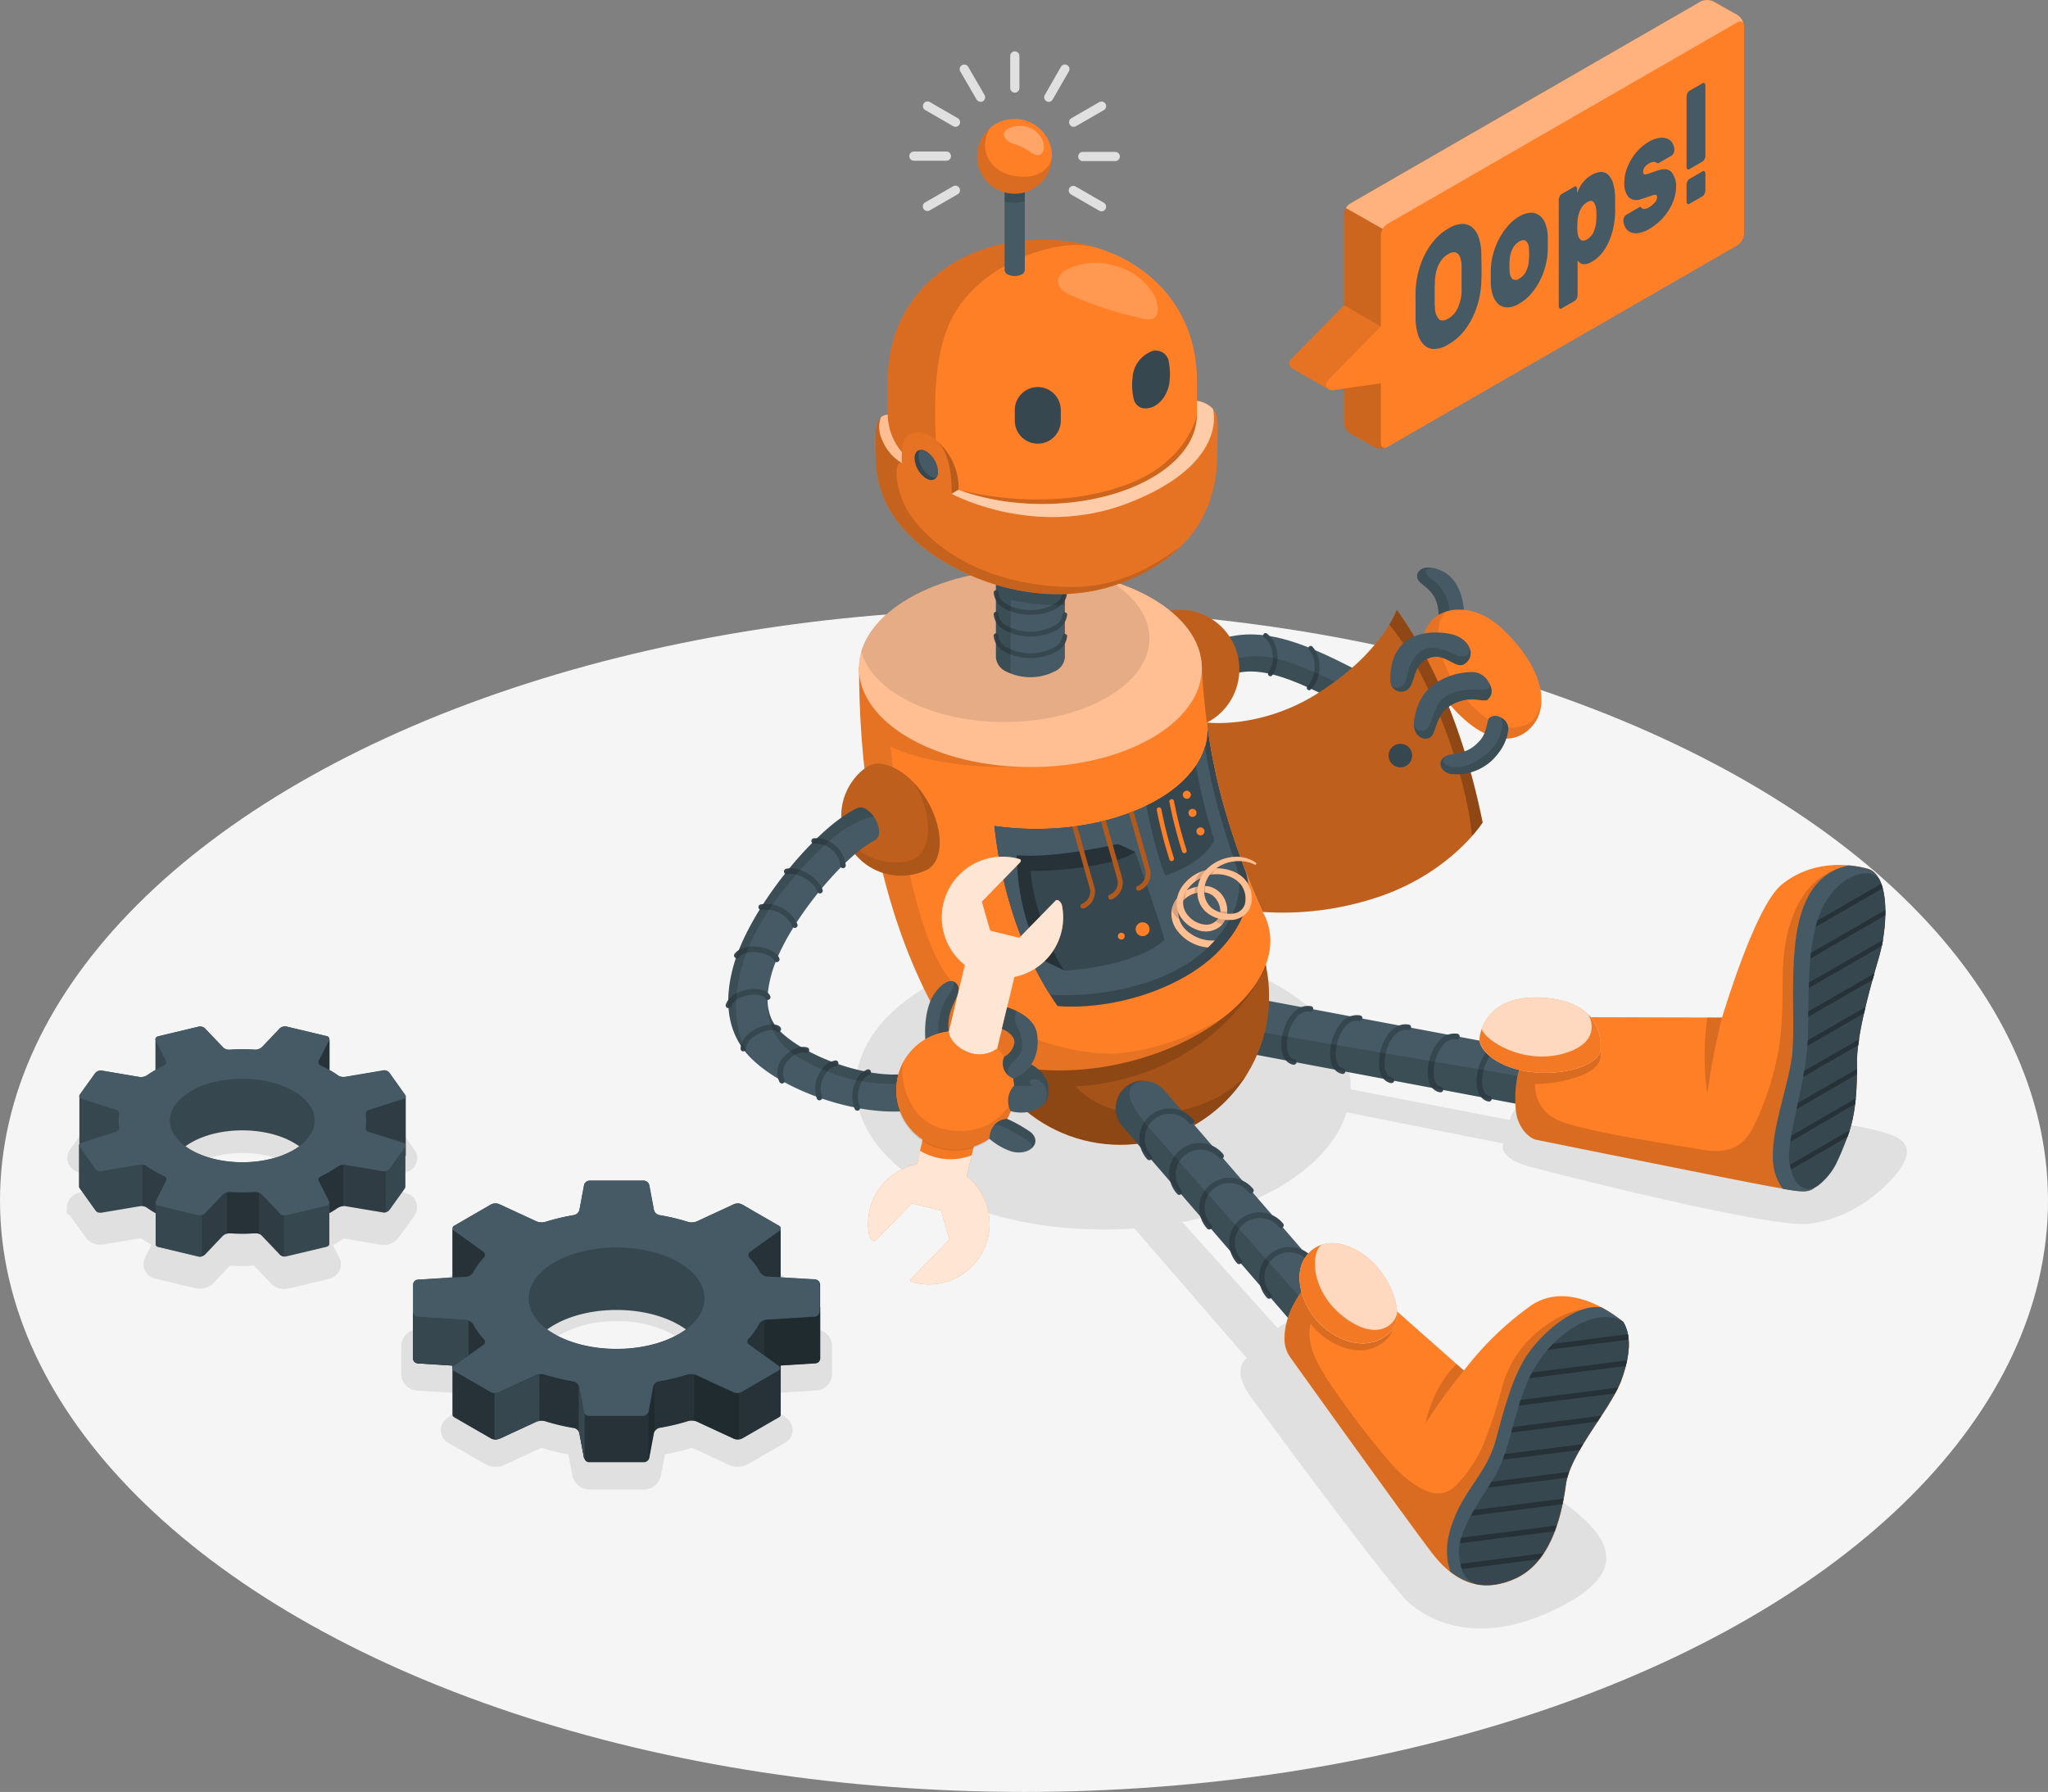 <svg xmlns="http://www.w3.org/2000/svg" width="612.174" height="535.754" viewBox="0 0 612.174 535.754">
  <rect x="0" y="0" width="612.174" height="535.754" fill="#808080" stroke="none"/>
  <g id="erreur-illustration" transform="translate(-27.33 -85.424)">
    <g id="freepik--Floor--inject-50" transform="translate(27.33 267.542)">
      <ellipse id="freepik--floor--inject-50-2" data-name="freepik--floor--inject-50" cx="306.087" cy="176.818" rx="306.087" ry="176.818" fill="#f5f5f5"/>
    </g>
    <g id="freepik--Shadows--inject-50" transform="translate(47.248 367.646)">
      <path id="freepik--Shadow--inject-50" d="M522.749,347.735c-7.945-2.859-26.97-5.663-58.765-7.973-41.789-3.038-52.524-5.224-55.067,3.6L361.3,334.181c.344-11.176-6.873-22.42-21.637-30.943-28.867-16.674-75.7-16.674-104.581,0s-28.867,43.713,0,60.387c16.812,9.7,39.7,13.746,61.6,12.152l33.61,38.792s-5.017,3.107,1.375,11.836c6.873,9.375,41.871,56.8,47.273,61.459,8.509,7.34,24.922,12.591,47.837-.44,26.2-14.9-.77-28.867-16.1-39.383-18.53-12.729-58.325-39.8-63.356-43.466-3.835-2.749-7.753,1.086-7.753,1.086l-28.551-31.767a93.352,93.352,0,0,0,28.675-10.268c11.066-6.392,17.87-14.3,20.454-22.558l46.833,9.334s-2.144,4.124,7.767,6.873c8.481,2.3,72.223,18.516,83.591,17.128,11.079-1.375,20.014-7.835,25.609-14.3C530.79,352.133,526.653,349.151,522.749,347.735Z" transform="translate(22.468 -290.732)" fill="#e0e0e0"/>
      <g id="freepik--shadows--inject-50-2" data-name="freepik--shadows--inject-50" transform="translate(0 39.586)">
        <path id="Tracé_2124" data-name="Tracé 2124" d="M170.853,430.514a5.306,5.306,0,0,1-5.127-4.234l-1.2-6.268a69.9,69.9,0,0,1-7.945-1.952h-.192l-11,5.114a6.171,6.171,0,0,1-2.584.55,6.337,6.337,0,0,1-3.12-.8l-11-6.351a4.468,4.468,0,0,1-2.282-3.629,4.4,4.4,0,0,1,1.911-3.821l6.667-4.8a25.81,25.81,0,0,1-1.677-2.516l-14.021-.893a5.017,5.017,0,0,1-4.7-5v-8.248a5.017,5.017,0,0,1,4.7-5l14.021-.893a25.812,25.812,0,0,1,1.677-2.516l-6.667-4.8a4.358,4.358,0,0,1,.371-7.45l11-6.351a6.5,6.5,0,0,1,5.7-.261l11,5.127h.151a70.844,70.844,0,0,1,8.042-1.979l1.2-6.268a5.265,5.265,0,0,1,5.127-4.234h16.179a5.265,5.265,0,0,1,5.114,4.234l1.2,6.268a69.9,69.9,0,0,1,7.945,1.952h.206l11-5.127a6.529,6.529,0,0,1,5.718.261l11,6.351a4.358,4.358,0,0,1,.371,7.45l-6.653,4.8a28.4,28.4,0,0,1,1.663,2.516l14.021.893a5.017,5.017,0,0,1,4.7,5v8.248a5.017,5.017,0,0,1-4.7,5l-14.021.893a28.376,28.376,0,0,1-1.663,2.516l6.653,4.784a4.371,4.371,0,0,1-.371,7.464l-11,6.351a6.433,6.433,0,0,1-3.134.8,6.282,6.282,0,0,1-2.571-.536l-11-5.127h-.11a70.855,70.855,0,0,1-8.042,1.979l-1.2,6.268a5.279,5.279,0,0,1-5.114,4.234Zm8.083-50.311a34.229,34.229,0,0,0-16.812,3.959c-3.767,2.186-5.925,4.976-5.925,7.657s2.158,5.5,5.925,7.657a37.555,37.555,0,0,0,33.623,0c3.766-2.172,5.925-4.962,5.925-7.657s-2.158-5.5-5.925-7.657A34.228,34.228,0,0,0,178.936,380.2Z" transform="translate(-14.559 -306.976)" fill="#e0e0e0"/>
        <path id="Tracé_2125" data-name="Tracé 2125" d="M81.643,383.038a4.7,4.7,0,0,1-1.086-.124l-12.372-2.942a4.317,4.317,0,0,1-2.942-2.378,4.55,4.55,0,0,1,.1-4l1.869-3.711c-1.141-.619-2.213-1.278-3.23-1.966L52.9,369.772a5.509,5.509,0,0,1-.962.082,5.278,5.278,0,0,1-4.289-2.007l-4.8-6.681-1.031-.619.192-2.887.137-.261a3.863,3.863,0,0,1,.357-.852l.1-.151a4.976,4.976,0,0,1,2.667-2.007l8.55-2.749V350.8L45,348.053a4.247,4.247,0,0,1-2.887-3.258l-.082-.22V344a4.839,4.839,0,0,1,.921-2.749l4.454-6.2a5.815,5.815,0,0,1,4.536-2.364,5.035,5.035,0,0,1,.784.069l11.341,1.87h0c.756-.522,1.608-1.058,2.516-1.581l.66-.371-2.007-3.959a4.124,4.124,0,0,1-.44-1.911,4.536,4.536,0,0,1,3.656-4.261l11.836-2.832a5.887,5.887,0,0,1,1.375-.165,5.375,5.375,0,0,1,3.9,1.54l5.127,5.4c1.127,0,2.323-.1,3.505-.1s2.474,0,3.725.11l4.852-5.114a6.1,6.1,0,0,1,4.261-1.856,4.549,4.549,0,0,1,1.141.137l12.275,2.928a4.3,4.3,0,0,1,3.327,3.684v.674a4.688,4.688,0,0,1-.536,2.062l-1.842,3.656.591.33a30.231,30.231,0,0,1,2.612,1.65l11.093-1.87a5.81,5.81,0,0,1,.962-.082,5.237,5.237,0,0,1,4.3,2.021l4.907,6.873a4.124,4.124,0,0,1,.77,2.378v.234a4.564,4.564,0,0,1-3.354,4l-8.5,2.749v.839l8.8,2.749a4.206,4.206,0,0,1,2.983,4.041,4.825,4.825,0,0,1-.88,2.749l-4.495,6.268a5.746,5.746,0,0,1-4.523,2.364,5.233,5.233,0,0,1-.811-.069L124.6,368h0a35.815,35.815,0,0,1-3.189,1.966l1.993,3.959a4.124,4.124,0,0,1,0,3.6,4.756,4.756,0,0,1-3.244,2.571l-11.877,2.832a5.873,5.873,0,0,1-1.375.179,5.32,5.32,0,0,1-3.89-1.54l-5.155-5.416c-1.141,0-2.364.1-3.574.1s-2.433,0-3.643-.1l-4.852,5.1a6.048,6.048,0,0,1-4.151,1.787Zm-3.835-35.053a3.63,3.63,0,0,0-.289.357c-.137.165-.234.316-.33.454l-.22.371a4.124,4.124,0,0,0,.371,4.811,9.8,9.8,0,0,0,2.144,2.117,14.207,14.207,0,0,0,1.512.976,28.125,28.125,0,0,0,13.458,3.134,32.293,32.293,0,0,0,7.437-.852,23.081,23.081,0,0,0,5.993-2.282,15.731,15.731,0,0,0,1.457-.935,9.622,9.622,0,0,0,2.447-2.529h0l.3-.522.124-.3a4.124,4.124,0,0,0-.7-4.124c-2.667-3.725-9.54-6.227-17.1-6.227a32.293,32.293,0,0,0-7.437.852,18.572,18.572,0,0,0-8.811,4.4Z" transform="translate(-41.82 -319.53)" fill="#e0e0e0"/>
      </g>
    </g>
    <g id="freepik--Gears--inject-50" transform="translate(50.932 392.261)">
      <g id="freepik--gears--inject-50-2" data-name="freepik--gears--inject-50">
        <path id="Tracé_2126" data-name="Tracé 2126" d="M238.828,379.823v-6.557a1.485,1.485,0,0,0-1.375-1.457l-10.447-.66V356.5h0a.88.88,0,0,0-.509-.8l-11-6.351a2.9,2.9,0,0,0-2.433-.11l-11.148,5.169a4.124,4.124,0,0,1-2.557.151,64.688,64.688,0,0,0-8.66-2.062,2.1,2.1,0,0,1-1.608-1.567l-1.375-7.354A1.718,1.718,0,0,0,186.1,342.2H169.891a1.718,1.718,0,0,0-1.636,1.375l-1.375,7.354a2.09,2.09,0,0,1-1.608,1.567,65.191,65.191,0,0,0-8.66,2.062,4.028,4.028,0,0,1-2.543-.165l-11.162-5.155a2.942,2.942,0,0,0-2.433.1l-11,6.365a.907.907,0,0,0-.509.784V371.15l-10.433.66a1.485,1.485,0,0,0-1.375,1.457v8.248h0v5.732h0v8.179h0c0,.179.137.316.192.467a1.374,1.374,0,0,0,.22.522,1.512,1.512,0,0,0,.7.33c.1,0,.151.124.261.124h.192l10.241.646h0v8.44h0v6.268h0a.77.77,0,0,0,.082.289h0a1.114,1.114,0,0,0,.385.371l11,6.351h0a2.322,2.322,0,0,0,1.058.275h.289a1.8,1.8,0,0,0,.385,0v-.069a2.554,2.554,0,0,0,.674-.11L154,414.162a4.028,4.028,0,0,1,2.543-.151,67.955,67.955,0,0,0,8.66,2.062,2.1,2.1,0,0,1,1.622,1.567l1.375,7.34a1.47,1.47,0,0,0,.275.44v.179c0,.082.151.124.22.192a.961.961,0,0,0,.22.192,1.526,1.526,0,0,0,.921.344h16.179a1.622,1.622,0,0,0,1.017-.371h0a1.636,1.636,0,0,0,.6-.962l1.375-7.34a2.089,2.089,0,0,1,1.608-1.567,66.877,66.877,0,0,0,8.66-2.062,4.124,4.124,0,0,1,2.557.151l11.148,5.169a2.571,2.571,0,0,0,1.045.192h0a2.749,2.749,0,0,0,1.375-.289l11-6.351a.894.894,0,0,0,.509-.756h0V397.433l10.447-.66a1.471,1.471,0,0,0,1.375-1.457V380.044A1.045,1.045,0,0,0,238.828,379.823ZM198.716,386.7a23.182,23.182,0,0,1-2.144,1.375c-10.268,5.925-26.915,5.925-37.184,0a21.7,21.7,0,0,1-2.158-1.375c.66-.467,1.375-.921,2.158-1.375,10.268-5.925,26.915-5.925,37.184,0,.77.44,1.471.893,2.144,1.361Z" transform="translate(-17.28 -296.066)" fill="#37474f"/>
        <path id="Tracé_2127" data-name="Tracé 2127" d="M238.869,369.874v15.272a1.485,1.485,0,0,1-1.375,1.457l-10.447.66v14.708a.893.893,0,0,1-.509.756l-11,6.351a2.749,2.749,0,0,1-1.375.289h0a2.57,2.57,0,0,1-1.045-.193l-11.148-5.169a3.065,3.065,0,0,0-1.045-.247h0a3.864,3.864,0,0,0-1.512.11,64.609,64.609,0,0,1-8.66,2.048,2.075,2.075,0,0,0-.674.289v.082a1.938,1.938,0,0,0-.935,1.21l-1.375,7.34a1.622,1.622,0,0,1-.591.962h0a1.691,1.691,0,0,1-1.031.371H169.588a1.677,1.677,0,0,1-1.058-.687V415.3c-.1-.151-.247-.261-.275-.44l-1.375-7.34a1.938,1.938,0,0,0-.66-1.058h0a2.089,2.089,0,0,0-.962-.495,65.676,65.676,0,0,1-8.66-2.048,3.876,3.876,0,0,0-1.7-.083h0a3.754,3.754,0,0,0-.839.193L142.893,409.2a2.458,2.458,0,0,1-.674.11v.069h0a2.749,2.749,0,0,1-1.732-.289h0l-11-6.351a1.73,1.73,0,0,1-.234-.179,1.249,1.249,0,0,1-.179-.22.921.921,0,0,1-.1-.33h0V387.3l-1.911-.137-8.344-.522h-.192a1.485,1.485,0,0,1-1.375-1.375V371.221a1.485,1.485,0,0,0,1.375,1.457l14.667.921a2.749,2.749,0,0,1,1.993,1.375,22,22,0,0,0,3.107,4.33,1.141,1.141,0,0,1-.165,1.773l-8.825,6.227a.811.811,0,0,0,0,1.485l11,6.365a2.941,2.941,0,0,0,2.433.1l11.148-5.155a3.987,3.987,0,0,1,2.557-.151,67.346,67.346,0,0,0,8.66,2.048,2.145,2.145,0,0,1,1.622,1.567l1.375,7.354a1.746,1.746,0,0,0,1.636,1.375h16.179a1.718,1.718,0,0,0,1.622-1.375l1.375-7.354a2.131,2.131,0,0,1,1.608-1.567,64.7,64.7,0,0,0,8.66-2.062,4.124,4.124,0,0,1,2.557.165l11.148,5.155a2.941,2.941,0,0,0,2.433-.1l11-6.364a.811.811,0,0,0,0-1.485l-8.715-6.282a1.155,1.155,0,0,1-.165-1.787,22.2,22.2,0,0,0,3.12-4.316,2.749,2.749,0,0,1,1.979-1.375l14.667-.921a1.485,1.485,0,0,0,1.375-1.457V369.53a1.046,1.046,0,0,1,.289.344Z" transform="translate(-17.28 -285.828)" fill="#263238"/>
        <path id="Tracé_2128" data-name="Tracé 2128" d="M199.715,352.6v14.653l-4.22-.261a2.749,2.749,0,0,1-1.979-1.375,21.8,21.8,0,0,0-3.12-4.22,1.168,1.168,0,0,1,.165-1.8l8.715-6.268a.948.948,0,0,0,.44-.687Z" transform="translate(10.025 -292.17)" fill="#263238"/>
        <path id="Tracé_2129" data-name="Tracé 2129" d="M135.036,361.405a21.169,21.169,0,0,0-3.107,4.316,2.749,2.749,0,0,1-1.993,1.375l-4.206.261V352.58a.921.921,0,0,0,.44.715l8.715,6.268a1.168,1.168,0,0,1,.151,1.842Z" transform="translate(-14.069 -292.178)" fill="#263238"/>
        <path id="Tracé_2130" data-name="Tracé 2130" d="M140.435,349.323l-11,6.365a.811.811,0,0,0,0,1.485l8.715,6.282a1.155,1.155,0,0,1,.165,1.787,21.17,21.17,0,0,0-3.107,4.316,2.749,2.749,0,0,1-1.993,1.375l-14.653.921a1.485,1.485,0,0,0-1.375,1.457v8.248a1.485,1.485,0,0,0,1.375,1.457l14.653.921a2.749,2.749,0,0,1,1.993,1.375,21.17,21.17,0,0,0,3.107,4.316,1.168,1.168,0,0,1-.165,1.8l-8.853,6.1a.825.825,0,0,0,0,1.485l11,6.365a2.941,2.941,0,0,0,2.433.1l11.162-5.155a4.041,4.041,0,0,1,2.543-.165,65.211,65.211,0,0,0,8.66,2.062,2.089,2.089,0,0,1,1.608,1.567l1.375,7.354a1.718,1.718,0,0,0,1.636,1.375h16.179a1.718,1.718,0,0,0,1.622-1.375l1.375-7.354a2.1,2.1,0,0,1,1.608-1.567,64.692,64.692,0,0,0,8.66-2.062,4.125,4.125,0,0,1,2.557.165l11.148,5.155a2.941,2.941,0,0,0,2.433-.1l11-6.365a.811.811,0,0,0,0-1.485l-8.715-6.268a1.169,1.169,0,0,1-.165-1.8,21.8,21.8,0,0,0,3.12-4.316,2.75,2.75,0,0,1,1.98-1.375l14.667-.921a1.485,1.485,0,0,0,1.375-1.457v-8.248a1.485,1.485,0,0,0-1.375-1.457l-14.406-.811A2.749,2.749,0,0,1,220.8,369.5a21.8,21.8,0,0,0-3.107-4.22,1.155,1.155,0,0,1,.165-1.787l8.715-6.282a.811.811,0,0,0,0-1.485l-11-6.351a2.9,2.9,0,0,0-2.433-.11l-11.148,5.169a4.123,4.123,0,0,1-2.557.151,64.683,64.683,0,0,0-8.66-2.062,2.1,2.1,0,0,1-1.608-1.567l-1.375-7.354a1.718,1.718,0,0,0-1.622-1.375H169.879a1.718,1.718,0,0,0-1.636,1.375l-1.375,7.354a2.089,2.089,0,0,1-1.608,1.567,65.183,65.183,0,0,0-8.66,2.062,4.028,4.028,0,0,1-2.543-.165L142.9,349.268A2.942,2.942,0,0,0,140.435,349.323Zm56.126,17.334c10.255,5.925,10.255,15.547,0,21.472s-26.915,5.925-37.184,0-10.268-15.547,0-21.472S186.292,360.691,196.561,366.657Z" transform="translate(-17.269 -296.055)" fill="#455a64"/>
        <path id="Tracé_2131" data-name="Tracé 2131" d="M128.942,387.585a.921.921,0,0,1,.44-.729l4.385-3.162V373.289a1.869,1.869,0,0,0-.6-.151l-14.667-.921a1.485,1.485,0,0,1-1.375-1.457v13.952a1.485,1.485,0,0,0,1.375,1.375h.192l8.344.522,1.911.138Z" transform="translate(-17.295 -285.367)" fill="#37474f"/>
        <path id="Tracé_2132" data-name="Tracé 2132" d="M148.245,384.32a3.658,3.658,0,0,0-.852.234l-11.148,5.155a2.859,2.859,0,0,1-1.375.193v13.925a3.356,3.356,0,0,0,.742,0h0v-.069a2.461,2.461,0,0,0,.674-.11l11.162-5.169a3.423,3.423,0,0,1,.839-.193Z" transform="translate(-10.645 -280.287)" fill="#37474f"/>
        <path id="Tracé_2133" data-name="Tracé 2133" d="M154.971,395.04a1.882,1.882,0,0,1-.206-.522l-1.375-7.354a2.186,2.186,0,0,0-.22-.564v13.952a1.925,1.925,0,0,1,.22.55l1.375,7.341a.934.934,0,0,0,.206.357Z" transform="translate(-3.79 -279.433)" fill="#37474f"/>
        <path id="Tracé_2134" data-name="Tracé 2134" d="M170.141,386.61a1.7,1.7,0,0,0-.22.55l-1.375,7.354a1.375,1.375,0,0,1-.206.522v13.925a1.375,1.375,0,0,0,.206-.522l1.375-7.34a1.127,1.127,0,0,1,.22-.509Z" transform="translate(1.893 -279.43)" opacity="0.15"/>
        <path id="Tracé_2135" data-name="Tracé 2135" d="M191.641,389.887a2.749,2.749,0,0,1-1.375-.179l-11.148-5.155a3.543,3.543,0,0,0-.839-.234v13.939a3,3,0,0,1,.839.22l11.148,5.169a2.571,2.571,0,0,0,1.045.192h.33Z" transform="translate(5.617 -280.287)" opacity="0.15"/>
        <path id="Tracé_2136" data-name="Tracé 2136" d="M208.842,372.663l-14.667.921a1.871,1.871,0,0,0-.6.151v10.392l4.385,3.162a.921.921,0,0,1,.44.742v-.784l10.447-.66a1.485,1.485,0,0,0,1.375-1.457V369.859a1.046,1.046,0,0,0,0-.289v1.636a1.485,1.485,0,0,1-1.375,1.457Z" transform="translate(11.345 -285.813)" opacity="0.15"/>
        <path id="Tracé_2137" data-name="Tracé 2137" d="M44.544,344.163v12.468a.55.55,0,0,0,.11.316l4.894,6.873a1.993,1.993,0,0,0,1.8.522l11.286-1.9a3.12,3.12,0,0,1,2.034.344,30,30,0,0,0,2.749,1.746V373.9a.811.811,0,0,0,.632.687l12.3,2.942a2.351,2.351,0,0,0,1.938-.77l5.072-5.347a3.066,3.066,0,0,1,2.076-.893,62.734,62.734,0,0,0,7.712,0,2.64,2.64,0,0,1,1.856.577l5.663,5.952a2.186,2.186,0,0,0,1.911.357l11.835-2.818c.577-.137.948-.509.921-.893v-9.237c.811-.467,1.581-.949,2.309-1.457a3.629,3.629,0,0,1,2.227-.632l11.657,1.952a2.144,2.144,0,0,0,1.842-.852l4.454-6.227a1.127,1.127,0,0,0,.247-.715c0-.22,0-3.876,0-8.99a.508.508,0,0,0,.1-.275V329.51h0a.55.55,0,0,0-.11-.3l-4.894-6.873a2.035,2.035,0,0,0-1.8-.522l-11.286,1.911a3.3,3.3,0,0,1-2.034-.344,30.1,30.1,0,0,0-2.749-1.759c0-4.275,0-8.674,0-9.182h0a.8.8,0,0,0-.632-.811l-12.3-2.942a2.351,2.351,0,0,0-1.979.729l-5.059,5.333a3.093,3.093,0,0,1-2.076.907,60.14,60.14,0,0,0-7.712,0,2.749,2.749,0,0,1-1.856-.577l-5.663-5.952a2.268,2.268,0,0,0-1.911-.357L68.27,311.6c-.577.137-.935.495-.921.866h0v9.265c-.8.467-1.581.962-2.309,1.457a3.642,3.642,0,0,1-2.227.646l-11.657-1.966a2.158,2.158,0,0,0-1.842.866l-4.454,6.213a1.237,1.237,0,0,0-.247.687h0v14.282h0a.536.536,0,0,0-.082.275h0Zm64.03,1.54a26.3,26.3,0,0,1-6.942,2.653c-8.248,1.979-17.471.77-23.465-2.639a16.807,16.807,0,0,1-1.869-1.21c.536-.371,1.113-.742,1.732-1.1,8.44-4.88,22.131-4.88,30.585,0,.632.371,1.223.742,1.76,1.113a17.734,17.734,0,0,1-1.8,1.182Z" transform="translate(-44.489 -308.628)" fill="#37474f"/>
        <path id="Tracé_2138" data-name="Tracé 2138" d="M97.158,319.208c.948.44,1.856.907,2.749,1.375V311.4a1.278,1.278,0,0,1-.137.467l-3.052,5.856a1.072,1.072,0,0,0,.44,1.485Z" transform="translate(-24.991 -307.605)" fill="#263238"/>
        <path id="Tracé_2139" data-name="Tracé 2139" d="M106.824,329.142a12.138,12.138,0,0,1,0,3.863,1.265,1.265,0,0,0,.784,1.375l10.653,3.354a.7.7,0,0,1,.495.687v3.45a.537.537,0,0,0,.082-.247c0-6.048,0-16.152,0-17.032v-.742c0,.316-.344.632-.866.8l-10.048,3.189A1.375,1.375,0,0,0,106.824,329.142Z" transform="translate(-21.158 -302.941)" opacity="0.15"/>
        <path id="Tracé_2140" data-name="Tracé 2140" d="M102,338.654v12.482a2.138,2.138,0,0,1,.426,0l11.657,1.952a1.265,1.265,0,0,0,.591,0V340.62a1.61,1.61,0,0,1-.619,0L102.4,338.654a1.248,1.248,0,0,0-.4,0Z" transform="translate(-22.959 -297.401)" opacity="0.15"/>
        <path id="Tracé_2141" data-name="Tracé 2141" d="M99.912,353.235c.8-.467,1.581-.949,2.309-1.457a4.124,4.124,0,0,1,1.8-.646V338.65a3.931,3.931,0,0,0-1.815.66,35.188,35.188,0,0,1-4.729,2.749c-.687.344-1.072.935-.852,1.375l3.2,6.337a.673.673,0,0,1,0,.261C99.912,350.389,99.912,353.235,99.912,353.235Z" transform="translate(-24.995 -297.396)" fill="#263238"/>
        <path id="Tracé_2142" data-name="Tracé 2142" d="M83.67,344.72V357.2a1.773,1.773,0,0,1,.715.4l5.663,5.952a1.691,1.691,0,0,0,1.031.412V351.483a1.732,1.732,0,0,1-1.058-.4l-5.663-5.98A1.65,1.65,0,0,0,83.67,344.72Z" transform="translate(-29.826 -295.122)" opacity="0.15"/>
        <path id="Tracé_2143" data-name="Tracé 2143" d="M76.69,344.705v12.482a2.2,2.2,0,0,1,.742-.124,62.71,62.71,0,0,0,7.712,0,2.97,2.97,0,0,1,1.141.179V344.76a2.749,2.749,0,0,0-1.168-.179,62.511,62.511,0,0,1-7.7,0A2.074,2.074,0,0,0,76.69,344.705Z" transform="translate(-32.441 -295.176)" fill="#263238"/>
        <path id="Tracé_2144" data-name="Tracé 2144" d="M71.21,351.447v12.482a2.666,2.666,0,0,0,1.127-.66l5.072-5.347a3.394,3.394,0,0,1,1.375-.77V344.67a3.216,3.216,0,0,0-1.375.784L72.3,350.787a2.749,2.749,0,0,1-1.086.66Z" transform="translate(-34.494 -295.141)" opacity="0.15"/>
        <path id="Tracé_2145" data-name="Tracé 2145" d="M61.18,347v3.093h0v9.361a.811.811,0,0,0,.632.687l12.3,2.928a1.622,1.622,0,0,0,.839,0v-12.5a1.746,1.746,0,0,1-.866,0l-12.3-2.942a.756.756,0,0,1-.6-.632Z" transform="translate(-38.251 -294.268)" fill="#37474f"/>
        <path id="Tracé_2146" data-name="Tracé 2146" d="M58.29,338.66v12.482a2.859,2.859,0,0,1,1.237.371,29.962,29.962,0,0,0,2.749,1.746s0-2.859,0-3.244a1.2,1.2,0,0,1,.124-.509l2.955-5.856a1.045,1.045,0,0,0-.371-1.471,35.368,35.368,0,0,1-5.5-3.134,2.419,2.419,0,0,0-1.2-.385Z" transform="translate(-39.334 -297.393)" opacity="0.15"/>
        <path id="Tracé_2147" data-name="Tracé 2147" d="M44.54,334.5v12.454a.55.55,0,0,0,.11.316l4.907,6.873a1.471,1.471,0,0,0,.839.481V342.06a1.5,1.5,0,0,1-.88-.495l-4.894-6.873a.454.454,0,0,1-.082-.193Z" transform="translate(-44.485 -298.951)" fill="#37474f"/>
        <path id="Tracé_2148" data-name="Tracé 2148" d="M118.675,311.6l-12.3-2.942a2.351,2.351,0,0,0-1.979.729l-5.059,5.333a3.093,3.093,0,0,1-2.076.907,60.14,60.14,0,0,0-7.712,0,2.749,2.749,0,0,1-1.856-.577l-5.663-5.911a2.268,2.268,0,0,0-1.911-.357l-11.835,2.832c-.577.137-.935.495-.921.866a.536.536,0,0,0,0,.247l3.2,6.365c.234.44-.151,1.058-.852,1.375s-1.636.825-2.406,1.251-1.581.962-2.309,1.457a3.643,3.643,0,0,1-2.227.646L51.112,321.85a2.158,2.158,0,0,0-1.842.866l-4.454,6.213a1.238,1.238,0,0,0-.247.687h0a.674.674,0,0,0,.495.646l10.64,3.382a1.237,1.237,0,0,1,.8,1.375,12.055,12.055,0,0,0,0,3.849c.1.509-.385,1.1-1.1,1.375l-10.048,3.175a1.375,1.375,0,0,0-.77.536h0a.536.536,0,0,0-.082.275h0a.5.5,0,0,0,.1.3L49.5,351.4a1.938,1.938,0,0,0,1.787.522l11.3-1.9a3.01,3.01,0,0,1,2.021.357,35.375,35.375,0,0,0,5.5,3.134,1.058,1.058,0,0,1,.371,1.485l-2.942,5.842a.852.852,0,0,0,.495,1.375l12.3,2.942a2.392,2.392,0,0,0,1.979-.729l5.072-5.333a2.956,2.956,0,0,1,2.076-.893,65.389,65.389,0,0,0,7.7,0,2.75,2.75,0,0,1,1.856.577l5.677,5.966a2.227,2.227,0,0,0,1.9.357l11.836-2.832c.7-.179,1.1-.674.866-1.127l-3.2-6.337c-.22-.454.165-1.058.852-1.375a33.806,33.806,0,0,0,4.729-2.749,3.491,3.491,0,0,1,2.213-.632l11.657,1.966a2.131,2.131,0,0,0,1.842-.866l4.468-6.213a1.374,1.374,0,0,0,.247-.687.674.674,0,0,0-.509-.674l-10.64-3.368a1.251,1.251,0,0,1-.784-1.375,12.056,12.056,0,0,0,0-3.849,1.375,1.375,0,0,1,1.1-1.375l10.048-3.189c.522-.165.839-.481.866-.8h0a.55.55,0,0,0-.11-.3l-4.894-6.873a2.034,2.034,0,0,0-1.8-.522l-11.286,1.911a3.3,3.3,0,0,1-2.034-.344,30.094,30.094,0,0,0-2.749-1.759c-.866-.481-1.773-.948-2.749-1.375a1.072,1.072,0,0,1-.371-1.485l2.955-5.842a1.031,1.031,0,0,0,.124-.467h0a.8.8,0,0,0-.591-.976ZM85.051,325.3c11-2.653,23.685.385,28.262,6.749a7.67,7.67,0,0,1,1.1,7.56,1.48,1.48,0,0,1-.11.261l-.124.261a1.045,1.045,0,0,1-.124.247,12.083,12.083,0,0,1-3.7,4.124,17.724,17.724,0,0,1-1.8,1.182,26.3,26.3,0,0,1-6.942,2.653c-8.248,1.979-17.471.77-23.465-2.639a16.787,16.787,0,0,1-1.869-1.21,13.637,13.637,0,0,1-2.928-2.9,7.684,7.684,0,0,1-.591-8.633l.11-.193.261-.412c.151-.22.3-.44.467-.646l.426-.536.22-.22.3-.316a21.61,21.61,0,0,1,10.5-5.333Z" transform="translate(-44.5 -308.639)" fill="#455a64"/>
      </g>
    </g>
    <g id="freepik--Robot--inject-50" transform="translate(244.242 100.746)">
      <g id="freepik--robot--inject-50-2" data-name="freepik--robot--inject-50">
        <path id="Tracé_2149" data-name="Tracé 2149" d="M390.907,335.837a8.572,8.572,0,0,1-1.553-.138l-87.591-16.5a8.262,8.262,0,0,1,3.079-16.234l87.591,16.5a8.248,8.248,0,0,1-1.526,16.386Z" transform="translate(-143.952 -19.303)" fill="#455a64"/>
        <path id="Tracé_2150" data-name="Tracé 2150" d="M352.132,329.79h-.165c-2.859-.536-4.124-4.028-3.3-8.66.935-5.031,4.234-9.622,8.688-8.825a.826.826,0,0,1-.316,1.622c-3.368-.632-5.98,3.4-6.749,7.505-.564,2.955-.179,6.323,1.979,6.736a.825.825,0,0,1-.151,1.636Z" transform="translate(-123.954 -15.785)" fill="#37474f"/>
        <path id="Tracé_2151" data-name="Tracé 2151" d="M341.527,327.787h-.151a4.124,4.124,0,0,1-3.107-2.928c-1.223-3.492,0-9.086,2.749-12.22a5.938,5.938,0,0,1,5.746-2.337.839.839,0,0,1-.3,1.636,4.316,4.316,0,0,0-4.124,1.773c-2.282,2.653-3.437,7.712-2.419,10.6a2.488,2.488,0,0,0,1.842,1.856.825.825,0,0,1-.151,1.636Z" transform="translate(-127.935 -16.531)" fill="#37474f"/>
        <path id="Tracé_2152" data-name="Tracé 2152" d="M330.911,325.791h-.165c-2.845-.536-4.124-4.028-3.3-8.674.948-5.017,4.234-9.622,8.688-8.811a.825.825,0,0,1-.3,1.622c-3.382-.646-5.98,3.4-6.763,7.505-.55,2.955-.179,6.323,1.993,6.722a.852.852,0,0,1,.66.976.839.839,0,0,1-.811.66Z" transform="translate(-131.904 -17.284)" fill="#37474f"/>
        <path id="Tracé_2153" data-name="Tracé 2153" d="M320.3,323.788h-.151a4.124,4.124,0,0,1-3.107-2.942c-1.223-3.478,0-9.073,2.749-12.22a5.939,5.939,0,0,1,5.76-2.323.826.826,0,1,1-.316,1.622,4.371,4.371,0,0,0-4.193,1.787c-2.282,2.653-3.437,7.7-2.419,10.6a2.488,2.488,0,0,0,1.842,1.856.825.825,0,0,1-.151,1.636Z" transform="translate(-135.888 -18.03)" fill="#37474f"/>
        <path id="Tracé_2154" data-name="Tracé 2154" d="M309.687,321.79h-.151c-2.859-.536-4.193-4.014-3.313-8.66.949-5.017,4.248-9.622,8.688-8.825a.839.839,0,0,1-.3,1.636c-3.354-.632-5.98,3.382-6.763,7.492-.55,2.955-.165,6.323,1.993,6.736a.825.825,0,0,1,.66.962A.852.852,0,0,1,309.687,321.79Z" transform="translate(-139.863 -18.782)" fill="#37474f"/>
        <path id="Tracé_2155" data-name="Tracé 2155" d="M295,308.82a8.248,8.248,0,0,0,6.722,8.083l87.591,16.5a8.581,8.581,0,0,0,1.553.137,8.248,8.248,0,0,0,8.11-6.736v-.289Z" transform="translate(-143.967 -17.056)" opacity="0.15"/>
        <path id="Tracé_2156" data-name="Tracé 2156" d="M462.109,274.664c-6.543-1.732-16.839-2.268-25.513,4.646-7.066,5.636-15.231,31.053-17.966,39.864l-46.311-.11h0a11.918,11.918,0,0,0-6.777,3.217c-7.753,7.7-9.224,16.3-8.564,24.5.412,5.059,3.849,8.55,6.309,8.976h0c.742.151,61.666,12.482,70.312,14.007,14.392,2.543,11.258,2.516,19.767-9.691,5.595-8.014,5.595-19.863,5.595-27.7s3.519-20.8,6.488-30.956S468.653,276.4,462.109,274.664Z" transform="translate(-120.801 -30.27)" fill="#ff7f27"/>
        <path id="Tracé_2157" data-name="Tracé 2157" d="M452.809,274.521c-7.7,2.859-12.468,9.622-14.8,19.973s-.261,18.915-2.447,33.857a88.237,88.237,0,0,1-7.7,23.437c-2.969,5.622-7.189,7.959-15.121,6.585s-35.946-5.5-43.273-8.894a11.368,11.368,0,0,1-6.736-10.75,40.249,40.249,0,0,0,13.911-2.557c6.255-2.639,5.787-5.636,5.595-7.272l-7.56-10.158h-2.337a11.918,11.918,0,0,0-6.777,3.217c-7.753,7.7-9.224,16.3-8.564,24.5.412,5.059,3.849,8.55,6.31,8.976h0c.742.151,61.665,12.482,70.312,14.007,14.392,2.543,11.258,2.516,19.767-9.691,5.595-8.014,5.595-19.863,5.595-27.7s3.519-20.8,6.488-30.957a51.445,51.445,0,0,0,1.883-10.695C461.525,280.858,455.806,273.394,452.809,274.521Z" transform="translate(-120.793 -29.948)" opacity="0.15"/>
        <path id="Tracé_2158" data-name="Tracé 2158" d="M441.13,274.626l-1.278-.316h0a34.693,34.693,0,0,0-4.289-.66c-9.883,1.979-14.543,10.722-15.959,22.736s-.124,25.472-1,33.843-6.09,21.843-5.746,30.737a15.615,15.615,0,0,0,2.955,9.389c10.708,1.883,8.729.921,16.5-10.268,5.595-8.014,5.595-19.863,5.595-27.7s3.519-20.8,6.488-30.957S447.674,276.358,441.13,274.626Z" transform="translate(-99.822 -30.232)" fill="#455a64"/>
        <path id="Tracé_2159" data-name="Tracé 2159" d="M403.207,306.74a207.352,207.352,0,0,0-4.413,22.942,83.991,83.991,0,0,1,0-22.942Z" transform="translate(-105.378 -17.836)" opacity="0.15"/>
        <path id="Tracé_2160" data-name="Tracé 2160" d="M425.5,287.713c-4.5,11.547-2.749,29.087-3.739,40.441s-6.131,27.245-5.347,33.252,3.794,10.2,8.385,7.519a19.245,19.245,0,0,0,5.732-6.873,73.671,73.671,0,0,0,2.983-7.134c3.175-7.533,3.175-16.757,3.175-23.245,0-7.835,3.519-20.8,6.488-30.956,2.227-7.6,2.914-17.87.371-23.2C441.568,273.114,430.433,275.025,425.5,287.713Z" transform="translate(-98.513 -29.586)" fill="#37474f"/>
        <path id="Tracé_2161" data-name="Tracé 2161" d="M420.56,308.512v1.608L439.8,299.027c.165-.632.344-1.265.522-1.9Z" transform="translate(-96.929 -21.436)" fill="#263238"/>
        <path id="Tracé_2162" data-name="Tracé 2162" d="M441.766,277.63l-19.066,11c-.192.619-.371,1.251-.55,1.911l20.042-11.574C442.068,278.51,441.917,278.056,441.766,277.63Z" transform="translate(-96.333 -28.741)" fill="#263238"/>
        <path id="Tracé_2163" data-name="Tracé 2163" d="M437.739,304.45l-17.293,9.98c0,.564-.069,1.113-.1,1.65l16.949-9.787C437.423,305.673,437.574,305.069,437.739,304.45Z" transform="translate(-97.008 -18.693)" fill="#263238"/>
        <path id="Tracé_2164" data-name="Tracé 2164" d="M418,329.924l18.049-10.42V317.91l-17.678,10.213C418.247,328.728,418.124,329.333,418,329.924Z" transform="translate(-97.888 -13.651)" fill="#263238"/>
        <path id="Tracé_2165" data-name="Tracé 2165" d="M420.68,302.62v1.608L442.5,291.637c.124-.591.234-1.182.344-1.787Z" transform="translate(-96.884 -24.163)" fill="#263238"/>
        <path id="Tracé_2166" data-name="Tracé 2166" d="M419.746,320.924c-.11.591-.206,1.182-.316,1.773l16.5-9.5c.069-.564.151-1.141.234-1.718Z" transform="translate(-97.352 -16.06)" fill="#263238"/>
        <path id="Tracé_2167" data-name="Tracé 2167" d="M443.406,284.925V283.33l-22.228,12.839c0,.564-.124,1.113-.179,1.691Z" transform="translate(-96.764 -26.605)" fill="#263238"/>
        <path id="Tracé_2168" data-name="Tracé 2168" d="M433.743,333.233c.247-.66.467-1.375.687-1.993l-17.87,10.337a8.813,8.813,0,0,0,.412,1.375Z" transform="translate(-98.427 -8.657)" fill="#263238"/>
        <path id="Tracé_2169" data-name="Tracé 2169" d="M436,326.025c0-.577.137-1.141.193-1.7l-19.245,11.162c-.11.6-.206,1.2-.289,1.759Z" transform="translate(-98.39 -11.25)" fill="#263238"/>
        <path id="Tracé_2170" data-name="Tracé 2170" d="M365.343,324.751c10.695,1.017,19.382-2.873,19.795-6.323,0,0,2.584-14.406-16.5-15.946s-19.6,12.44-19.6,12.44C348.985,318.222,354.635,323.748,365.343,324.751Z" transform="translate(-123.722 -19.475)" fill="#ff7f27"/>
        <path id="Tracé_2171" data-name="Tracé 2171" d="M365.343,324.751c10.695,1.017,19.382-2.873,19.795-6.323,0,0,2.584-14.406-16.5-15.946s-19.6,12.44-19.6,12.44C348.985,318.222,354.635,323.748,365.343,324.751Z" transform="translate(-123.722 -19.475)" fill="#fff" opacity="0.7"/>
        <path id="Tracé_2172" data-name="Tracé 2172" d="M385.134,317.021a13.334,13.334,0,0,0-3.492-10.9c.728,1.375,3.78,8.385-7.4,11.6-12.454,3.56-23.877-4.261-24.51-7.341h0a11.957,11.957,0,0,0-.687,3.134c0,3.3,5.581,8.825,16.289,9.829S384.721,320.471,385.134,317.021Z" transform="translate(-123.718 -18.068)" fill="#ff7f27"/>
        <path id="Tracé_2173" data-name="Tracé 2173" d="M385.134,317.021a13.334,13.334,0,0,0-3.492-10.9c.728,1.375,3.78,8.385-7.4,11.6-12.454,3.56-23.877-4.261-24.51-7.341h0a11.957,11.957,0,0,0-.687,3.134c0,3.3,5.581,8.825,16.289,9.829S384.721,320.471,385.134,317.021Z" transform="translate(-123.718 -18.068)" opacity="0.05"/>
        <path id="Tracé_2174" data-name="Tracé 2174" d="M349.472,221.5c-.275-2.983-1.375-9.182-6.584-11.629s-8.028,0-7.285,2.282,6.117,3.01,6.337,10.846C341.939,222.995,346.613,225.016,349.472,221.5Z" transform="translate(-128.8 -54.508)" fill="#455a64"/>
        <path id="Tracé_2175" data-name="Tracé 2175" d="M344.947,220.286a12.055,12.055,0,0,0-5.5-8.165c-1.663-1.306-1.924-2.667,0-3.244-2.969-.261-4.44,1.54-3.876,3.272.756,2.323,6.117,3.01,6.337,10.846a8.316,8.316,0,0,0,3.368.564A26.89,26.89,0,0,0,344.947,220.286Z" transform="translate(-128.812 -54.507)" opacity="0.15"/>
        <path id="Tracé_2176" data-name="Tracé 2176" d="M337.857,223.5c3.368-6.873,14.062-7.753,22.379,0,12.482,11.643,14.53,23.176,9.265,29.307s-13.306,4.371-20.454-2.062C343.548,245.751,333.019,233.352,337.857,223.5Z" transform="translate(-128.375 -51.077)" fill="#ff7f27"/>
        <path id="Tracé_2177" data-name="Tracé 2177" d="M369.5,252.636a11.506,11.506,0,0,0,2.681-6.956c-.646,3.437-2.378,5.87-4.715,6.694-2.859,1.017-7.945,2.6-16.385-6.131s-12.866-23.231-7.121-27.864a9.623,9.623,0,0,0-6.1,4.949c-4.866,9.884,5.691,22.283,11.189,27.245C356.2,257.007,364.239,258.78,369.5,252.636Z" transform="translate(-128.378 -50.937)" opacity="0.1"/>
        <path id="Tracé_2178" data-name="Tracé 2178" d="M337.537,248.043c-21.155-11.258-32.675-16.88-43.094-11.478l-5.072-9.787c16.042-8.316,31.685,0,53.349,11.547Z" transform="translate(-146.076 -49.053)" fill="#455a64"/>
        <path id="Tracé_2179" data-name="Tracé 2179" d="M304.148,236.032a.715.715,0,0,1-.564-1.127,7.739,7.739,0,0,0,1.2-5.8,7.285,7.285,0,0,0-2.461-4.7.7.7,0,1,1,.811-1.141,8.536,8.536,0,0,1,3.038,5.622,9.169,9.169,0,0,1-1.457,6.873A.7.7,0,0,1,304.148,236.032Z" transform="translate(-141.348 -49.166)" fill="#37474f"/>
        <path id="Tracé_2180" data-name="Tracé 2180" d="M312.189,239.156a.715.715,0,0,1-.509-1.2,8.33,8.33,0,0,0,2.158-6.3,6.874,6.874,0,0,0-1.622-4.5.7.7,0,1,1,.893-1.086,7.973,7.973,0,0,1,2.131,5.5,9.7,9.7,0,0,1-2.557,7.368A.7.7,0,0,1,312.189,239.156Z" transform="translate(-137.787 -48.111)" fill="#37474f"/>
        <path id="Tracé_2181" data-name="Tracé 2181" d="M293.633,234.809c10.42-5.4,21.994.22,43.094,11.478l2.144-4.014a123.085,123.085,0,0,0-15.121-8.248c-14.887-6.736-20.551-7.492-32.221-3.134Z" transform="translate(-145.267 -47.27)" opacity="0.15"/>
        <circle id="Ellipse_131" data-name="Ellipse 131" cx="17.87" cy="17.87" r="17.87" transform="translate(112.312 175.163) rotate(-22.5)" fill="#ff7f27"/>
        <circle id="Ellipse_132" data-name="Ellipse 132" cx="17.87" cy="17.87" r="17.87" transform="translate(112.312 175.163) rotate(-22.5)" opacity="0.25"/>
        <circle id="Ellipse_133" data-name="Ellipse 133" cx="44.455" cy="44.455" r="44.455" transform="translate(73.518 238.043)" fill="#ff7f27"/>
        <circle id="Ellipse_134" data-name="Ellipse 134" cx="44.455" cy="44.455" r="44.455" transform="translate(73.518 238.043)" opacity="0.35"/>
        <path id="Tracé_2182" data-name="Tracé 2182" d="M285.848,347.766c-11-1.265-16.248-7.9-16.248-7.9s38.572.11,57.047-35.74a44.511,44.511,0,0,0-23.863-31.011l-51.947,9.237a44.455,44.455,0,1,0,70.312,53.61C312.268,346.391,297.01,349.072,285.848,347.766Z" transform="translate(-165.056 -30.434)" opacity="0.15"/>
        <path id="Tracé_2183" data-name="Tracé 2183" d="M335.5,305.172h0l-.234-.467c-.069-.124-.124-.247-.179-.357a212.33,212.33,0,0,1-12.11-32.991,192.007,192.007,0,0,1-6.378-40.936H214.13c0,38.379,7.368,76.085,24.152,105.269h0c2.859,5.622,8.908,10.268,17.87,12.99,22.118,6.694,53.707-.7,70.559-16.5C336.471,323.111,339.152,313.214,335.5,305.172Z" transform="translate(-174.262 -46.427)" fill="#ff7f27"/>
        <path id="Tracé_2184" data-name="Tracé 2184" d="M324.257,334.385c-7.176,5.279-23.451,11.835-35.63,11.725-13.939-.137-41.885-7.863-51.878-29.678s-13.183-62.174-13.183-62.174,11.836,6.791,38.627,6.131l-3.505-29.939H214.15c0,38.379,7.368,76.085,24.152,105.269h0c2.859,5.622,8.908,10.268,17.87,12.99C277.259,355.087,306.923,348.668,324.257,334.385Z" transform="translate(-174.255 -46.416)" opacity="0.1"/>
        <path id="Tracé_2185" data-name="Tracé 2185" d="M318.607,286.941c-.137-.371-.289-.742-.426-1.127s-.165-.44-.261-.66V285c-1.856-5.017-3.918-11.107-5.925-18.131a173.746,173.746,0,0,1-4.88-24.262v-.11c1.141,8.316-3.794,16.88-14.846,23.245-13.2,7.615-31.809,10.227-48.689,7.78,1.979,18.929,8.358,38.847,18.86,53.858,16.5,1.21,35.864-4.907,46.833-15.121C318.194,303.767,321.136,294.639,318.607,286.941Z" transform="translate(-163.23 -41.901)" fill="#37474f"/>
        <path id="Tracé_2186" data-name="Tracé 2186" d="M316,283.941c-.137-.357-.261-.742-.4-1.127l-.247-.66V282c-1.76-5.059-3.711-11.189-5.567-18.241a154.948,154.948,0,0,1-3.272-15.932c-1.718,5.828-6.461,11.423-14.269,15.918-13.2,7.615-31.809,10.227-48.689,7.78,1.842,17.54,7.45,35.905,16.619,50.449,16.028,1,35.273-3.327,45.967-12.949C315.26,300.767,318.394,291.694,316,283.941Z" transform="translate(-163.237 -39.905)" fill="#455a64"/>
        <path id="Tracé_2187" data-name="Tracé 2187" d="M283.83,271.327l-5.169-2.337s-18.874,4.413-30.242,3.354a73.172,73.172,0,0,0,2.172,16.757,54.492,54.492,0,0,0,6.186,14.873l5.952,2.887Z" transform="translate(-161.416 -31.978)" fill="#263238"/>
        <path id="Tracé_2188" data-name="Tracé 2188" d="M251.49,276.422c0,7.189,5.952,24.867,10.1,29.8,0,0,20.853-.976,29.829-9.2-.289-2.3-8.743-26.338-8.743-26.338C277.168,274.759,260.879,276.436,251.49,276.422Z" transform="translate(-160.266 -31.341)" fill="#37474f"/>
        <circle id="Ellipse_135" data-name="Ellipse 135" cx="2.076" cy="2.076" r="2.076" transform="translate(122.551 260.422)" fill="#ff7f27"/>
        <circle id="Ellipse_136" data-name="Ellipse 136" cx="1.017" cy="1.017" r="1.017" transform="translate(117.245 263.556)" fill="#ff7f27"/>
        <path id="Tracé_2189" data-name="Tracé 2189" d="M275.9,285.586a.658.658,0,0,1-.275,0,.687.687,0,0,1-.632-.412.715.715,0,0,1,.371-.907,4.041,4.041,0,0,0,2.337-4.825l-4.852-17.073c.426-.165.866-.33,1.278-.509l4.894,17.21a5.4,5.4,0,0,1-3.12,6.516Z" transform="translate(-152.264 -34.649)" fill="#ff7f27"/>
        <path id="Tracé_2190" data-name="Tracé 2190" d="M269.843,287.5a.659.659,0,0,1-.275,0,.7.7,0,0,1-.632-.426.715.715,0,0,1,.371-.907,4.028,4.028,0,0,0,2.323-4.811l-4.88-17.21,1.375-.33L273,280.989a5.4,5.4,0,0,1-3.162,6.516Z" transform="translate(-154.55 -33.914)" fill="#ff7f27"/>
        <path id="Tracé_2191" data-name="Tracé 2191" d="M263.929,289.71a.593.593,0,0,1-.261,0,.687.687,0,0,1-.646-.412.715.715,0,0,1,.371-.907,4.028,4.028,0,0,0,2.323-4.825l-5.2-18.3,1.375-.179,5.127,18.1A5.389,5.389,0,0,1,263.929,289.71Z" transform="translate(-156.884 -33.439)" fill="#ff7f27"/>
        <g id="Groupe_175" data-name="Groupe 175" transform="translate(103.636 227.211)" opacity="0.3">
          <path id="Tracé_2192" data-name="Tracé 2192" d="M275.9,285.586a.658.658,0,0,1-.275,0,.687.687,0,0,1-.632-.412.715.715,0,0,1,.371-.907,4.041,4.041,0,0,0,2.337-4.825l-4.852-17.073c.426-.165.866-.33,1.278-.509l4.894,17.21a5.4,5.4,0,0,1-3.12,6.516Z" transform="translate(-255.901 -261.86)"/>
          <path id="Tracé_2193" data-name="Tracé 2193" d="M269.843,287.5a.659.659,0,0,1-.275,0,.7.7,0,0,1-.632-.426.715.715,0,0,1,.371-.907,4.028,4.028,0,0,0,2.323-4.811l-4.88-17.21,1.375-.33L273,280.989a5.4,5.4,0,0,1-3.162,6.516Z" transform="translate(-258.186 -261.126)"/>
          <path id="Tracé_2194" data-name="Tracé 2194" d="M263.929,289.71a.593.593,0,0,1-.261,0,.687.687,0,0,1-.646-.412.715.715,0,0,1,.371-.907,4.028,4.028,0,0,0,2.323-4.825l-5.2-18.3,1.375-.179,5.127,18.1A5.389,5.389,0,0,1,263.929,289.71Z" transform="translate(-260.52 -260.65)"/>
        </g>
        <path id="Tracé_2195" data-name="Tracé 2195" d="M279.9,262.19c-1.058.619-2.172,1.182-3.3,1.732,1.21,6.145,3.437,15.7,5.691,20.881,0,0,11-3.327,14.64-10.557a171.163,171.163,0,0,1-5.5-22.255,34.049,34.049,0,0,1-11.533,10.2Z" transform="translate(-150.86 -38.346)" fill="#37474f"/>
        <path id="Tracé_2196" data-name="Tracé 2196" d="M286.932,258.606a1.2,1.2,0,1,1-1.2-1.2A1.2,1.2,0,0,1,286.932,258.606Z" transform="translate(-147.885 -36.316)" fill="#ff7f27"/>
        <path id="Tracé_2197" data-name="Tracé 2197" d="M288.162,262.556a1.2,1.2,0,1,1-1.182-1.2,1.182,1.182,0,0,1,1.182,1.2Z" transform="translate(-147.424 -34.836)" fill="#ff7f27"/>
        <path id="Tracé_2198" data-name="Tracé 2198" d="M289.9,266.576a1.2,1.2,0,1,1-1.2-1.2A1.2,1.2,0,0,1,289.9,266.576Z" transform="translate(-146.773 -33.33)" fill="#ff7f27"/>
        <path id="Tracé_2199" data-name="Tracé 2199" d="M283.34,277.115a.7.7,0,0,1-.646-.426,128.685,128.685,0,0,1-3.821-14.86.7.7,0,0,1,.564-.8.715.715,0,0,1,.8.577,130.164,130.164,0,0,0,3.739,14.5.687.687,0,0,1-.371.893.633.633,0,0,1-.261.11Z" transform="translate(-150.012 -34.961)" fill="#ff7f27"/>
        <path id="Tracé_2200" data-name="Tracé 2200" d="M286.09,275.388a.7.7,0,0,1-.646-.426,131.559,131.559,0,0,1-3.821-14.86.7.7,0,1,1,1.375-.234,128.615,128.615,0,0,0,3.739,14.557.7.7,0,0,1-.371.907A.892.892,0,0,1,286.09,275.388Z" transform="translate(-148.982 -35.612)" fill="#ff7f27"/>
        <path id="Tracé_2201" data-name="Tracé 2201" d="M372.192,281.661s-8.921,14.145-29.513,21.678a89.765,89.765,0,0,1-36.194,5.059,216.347,216.347,0,0,1-11.835-32.359,172.164,172.164,0,0,1-4.88-24.262s15.891,2.062,32.909-8.591c19.41-12.138,23.85-25.156,23.85-25.156C358.57,235.007,367.065,256.4,372.192,281.661Z" transform="translate(-145.926 -51.068)" fill="#ff7f27"/>
        <path id="Tracé_2202" data-name="Tracé 2202" d="M372.192,281.661s-8.921,14.145-29.513,21.678a89.765,89.765,0,0,1-36.194,5.059,216.347,216.347,0,0,1-11.835-32.359,172.164,172.164,0,0,1-4.88-24.262s15.891,2.062,32.909-8.591c19.41-12.138,23.85-25.156,23.85-25.156C358.57,235.007,367.065,256.4,372.192,281.661Z" transform="translate(-145.926 -51.068)" opacity="0.25"/>
        <path id="Tracé_2203" data-name="Tracé 2203" d="M357.339,281.661c-5.182-25.266-13.622-46.655-25.664-63.631a26.385,26.385,0,0,1-2.254,4.454c10.282,11.987,22.7,41.871,24.743,63.233a36.519,36.519,0,0,0,3.175-4.055Z" transform="translate(-131.072 -51.068)" opacity="0.25"/>
        <circle id="Ellipse_137" data-name="Ellipse 137" cx="3.533" cy="3.533" r="3.533" transform="translate(198.142 207.046)" fill="#37474f"/>
        <ellipse id="Ellipse_138" data-name="Ellipse 138" cx="51.246" cy="29.582" rx="51.246" ry="29.582" transform="translate(39.854 154.851)" fill="#ff7f27"/>
        <ellipse id="Ellipse_139" data-name="Ellipse 139" cx="51.246" cy="29.582" rx="51.246" ry="29.582" transform="translate(39.854 154.851)" fill="#fff" opacity="0.5"/>
        <path id="Tracé_2204" data-name="Tracé 2204" d="M228.889,217.881C221.081,222.4,216.325,228,214.62,233.841c1.375,5.059,5.416,9.911,12.152,13.746,16.922,9.774,44.345,9.774,61.267,0s16.908-25.43.275-35.2C269.137,206.788,245.027,208.6,228.889,217.881Z" transform="translate(-174.079 -54.37)" opacity="0.1"/>
        <path id="Tracé_2205" data-name="Tracé 2205" d="M307.175,273.46a10.406,10.406,0,0,0-6.722-1.636,12.867,12.867,0,0,0-7.409,3.258,7.467,7.467,0,0,0-.66.66,12.647,12.647,0,0,0-6.791,4.481,9.623,9.623,0,0,0-1.842,3.931,7.477,7.477,0,0,0-1.65,3.725,8.4,8.4,0,0,0,1.746,6.021,12.825,12.825,0,0,0,9.141,4.976c.7-.687,1.375-1.375,1.993-2.076a11.162,11.162,0,0,1-7.34-2.131,7.794,7.794,0,0,1-3.6-6.543v.137a9.471,9.471,0,0,0,5.5,5.251,6.873,6.873,0,0,0,7.148-.976,5.814,5.814,0,0,0,1.375-1.9,10.18,10.18,0,0,0,1.292,0,6.475,6.475,0,0,0,5.938-3.093,7.877,7.877,0,0,0,.179-6.585,8.247,8.247,0,0,0-3.45-4.028,9.925,9.925,0,0,0-1.622-.811,12.908,12.908,0,0,0-5-.88,11.354,11.354,0,0,1,5.5-2.117,11.778,11.778,0,0,1,3.189.069,9.828,9.828,0,0,1,2.845.907C307.5,274.395,307.546,273.68,307.175,273.46Zm-20.358,8.11a10.681,10.681,0,0,1,3.986-3.437,9.929,9.929,0,0,0-.825,2.557,11.247,11.247,0,0,0-3.313,1.127,2.392,2.392,0,0,1,.151-.289ZM291.5,292a7.808,7.808,0,0,1-5.031-3.368,5.8,5.8,0,0,1-.894-3.808,8.055,8.055,0,0,1,4.261-2.323,7.808,7.808,0,0,0,2.474,5.663,9.925,9.925,0,0,0,3.739,2.048,4.234,4.234,0,0,1-4.55,1.746Zm2.749-4.77a6.323,6.323,0,0,1-2.392-4.825,4.812,4.812,0,0,1,3.464,1.869A6.268,6.268,0,0,1,296.7,288.4a8.246,8.246,0,0,1-2.5-1.2Zm4.578-9.746a7.781,7.781,0,0,1,3.546,2.089,5.5,5.5,0,0,1,1.045,1.457,6.873,6.873,0,0,1,.577,5,4.041,4.041,0,0,1-3.6,2.749,7.267,7.267,0,0,1-1.732,0,7.409,7.409,0,0,0-.275-3.175,7.079,7.079,0,0,0-4.921-4.907,8.8,8.8,0,0,0-1.471-.192,8.248,8.248,0,0,1,1.485-3.34,11,11,0,0,1,5.292.275Z" transform="translate(-148.814 -30.935)" fill="#ff7f27"/>
        <path id="Tracé_2206" data-name="Tracé 2206" d="M307.175,273.46a10.406,10.406,0,0,0-6.722-1.636,12.867,12.867,0,0,0-7.409,3.258,7.467,7.467,0,0,0-.66.66,12.647,12.647,0,0,0-6.791,4.481,9.623,9.623,0,0,0-1.842,3.931,7.477,7.477,0,0,0-1.65,3.725,8.4,8.4,0,0,0,1.746,6.021,12.825,12.825,0,0,0,9.141,4.976c.7-.687,1.375-1.375,1.993-2.076a11.162,11.162,0,0,1-7.34-2.131,7.794,7.794,0,0,1-3.6-6.543v.137a9.471,9.471,0,0,0,5.5,5.251,6.873,6.873,0,0,0,7.148-.976,5.814,5.814,0,0,0,1.375-1.9,10.18,10.18,0,0,0,1.292,0,6.475,6.475,0,0,0,5.938-3.093,7.877,7.877,0,0,0,.179-6.585,8.247,8.247,0,0,0-3.45-4.028,9.925,9.925,0,0,0-1.622-.811,12.908,12.908,0,0,0-5-.88,11.354,11.354,0,0,1,5.5-2.117,11.778,11.778,0,0,1,3.189.069,9.828,9.828,0,0,1,2.845.907C307.5,274.395,307.546,273.68,307.175,273.46Zm-20.358,8.11a10.681,10.681,0,0,1,3.986-3.437,9.929,9.929,0,0,0-.825,2.557,11.247,11.247,0,0,0-3.313,1.127,2.392,2.392,0,0,1,.151-.289ZM291.5,292a7.808,7.808,0,0,1-5.031-3.368,5.8,5.8,0,0,1-.894-3.808,8.055,8.055,0,0,1,4.261-2.323,7.808,7.808,0,0,0,2.474,5.663,9.925,9.925,0,0,0,3.739,2.048,4.234,4.234,0,0,1-4.55,1.746Zm2.749-4.77a6.323,6.323,0,0,1-2.392-4.825,4.812,4.812,0,0,1,3.464,1.869A6.268,6.268,0,0,1,296.7,288.4a8.246,8.246,0,0,1-2.5-1.2Zm4.578-9.746a7.781,7.781,0,0,1,3.546,2.089,5.5,5.5,0,0,1,1.045,1.457,6.873,6.873,0,0,1,.577,5,4.041,4.041,0,0,1-3.6,2.749,7.267,7.267,0,0,1-1.732,0,7.409,7.409,0,0,0-.275-3.175,7.079,7.079,0,0,0-4.921-4.907,8.8,8.8,0,0,0-1.471-.192,8.248,8.248,0,0,1,1.485-3.34,11,11,0,0,1,5.292.275Z" transform="translate(-148.814 -30.935)" fill="#fff" opacity="0.5"/>
        <path id="Tracé_2207" data-name="Tracé 2207" d="M282.12,284.3a5.911,5.911,0,0,0,2.254,2.818,5.924,5.924,0,0,1-.357-2.392v.138a10.558,10.558,0,0,1-.33-4.124,7.491,7.491,0,0,0-1.567,3.56Z" transform="translate(-148.792 -27.576)" opacity="0.15"/>
        <path id="Tracé_2208" data-name="Tracé 2208" d="M285.15,281.566a8.551,8.551,0,0,1,.536-2.516,6.419,6.419,0,0,0-1.086,3.01,6.38,6.38,0,0,1,.55-.495Z" transform="translate(-147.863 -28.209)" opacity="0.15"/>
        <path id="Tracé_2209" data-name="Tracé 2209" d="M287.19,278.094a10.009,10.009,0,0,1,1.691-1.072,9.225,9.225,0,0,1,1.581-2.392,12.666,12.666,0,0,0-1.375.467A6.777,6.777,0,0,0,287.19,278.094Z" transform="translate(-146.892 -29.865)" opacity="0.15"/>
        <path id="Tracé_2210" data-name="Tracé 2210" d="M288.116,278.23a7.671,7.671,0,0,0-.77.165,12.375,12.375,0,0,0-.316,1.911c.316-.1.632-.192.949-.261A6.021,6.021,0,0,1,288.116,278.23Z" transform="translate(-146.952 -28.516)" opacity="0.15"/>
        <path id="Tracé_2211" data-name="Tracé 2211" d="M294.492,285.586a20.344,20.344,0,0,1-2.034-.426,3.974,3.974,0,0,1-.8.921,5.032,5.032,0,0,0,1.979.784A6.686,6.686,0,0,0,294.492,285.586Z" transform="translate(-145.218 -25.92)" opacity="0.15"/>
        <path id="Tracé_2212" data-name="Tracé 2212" d="M292.323,274.32a15.8,15.8,0,0,0-1.993,1.924,4.235,4.235,0,0,0,.728-.11A13.352,13.352,0,0,1,292.323,274.32Z" transform="translate(-145.716 -29.981)" opacity="0.15"/>
        <path id="Tracé_2213" data-name="Tracé 2213" d="M289.151,279.971l.412.082a6.1,6.1,0,0,1,0-1.883h-.275a8.882,8.882,0,0,0-.137,1.8Z" transform="translate(-146.159 -28.539)" opacity="0.15"/>
        <path id="Tracé_2214" data-name="Tracé 2214" d="M294.719,283.61a6.268,6.268,0,0,1-2.089,0,3.361,3.361,0,0,1,0,.371,8.37,8.37,0,0,0,2.007.4,6.966,6.966,0,0,0,.082-.77Z" transform="translate(-144.854 -26.501)" opacity="0.15"/>
        <g id="freepik--Arm--inject-50" transform="translate(0 212.986)">
          <path id="Tracé_2215" data-name="Tracé 2215" d="M239.687,275.057c0,3.849-1.292,6.6-3.4,7.987a14.552,14.552,0,0,1-1.65.756,17.871,17.871,0,0,1-17.334-30.86.206.206,0,0,1,.137-.124c.22-.151.412-.3.632-.44h0c2.268-1.375,5.416-1.127,8.908.88C234.037,257.228,239.687,267,239.687,275.057Z" transform="translate(-175.708 -251.512)" fill="#ff7f27"/>
          <path id="Tracé_2216" data-name="Tracé 2216" d="M239.687,275.057c0,3.849-1.292,6.6-3.4,7.987a14.552,14.552,0,0,1-1.65.756,17.871,17.871,0,0,1-17.334-30.86.206.206,0,0,1,.137-.124c.22-.151.412-.3.632-.44h0c2.268-1.375,5.416-1.127,8.908.88C234.037,257.228,239.687,267,239.687,275.057Z" transform="translate(-175.708 -251.512)" opacity="0.25"/>
          <path id="Tracé_2217" data-name="Tracé 2217" d="M239.552,273.622c0-6.213-3.368-13.444-8.11-18.282,3.533,4.426,6.873,15.712,2.557,21.472s-20.234,2.488-23.369-6.969a17.87,17.87,0,0,0,23.877,12.523,14.553,14.553,0,0,0,1.636-.742C238.26,280.221,239.552,277.471,239.552,273.622Z" transform="translate(-175.573 -250.078)" opacity="0.1"/>
          <path id="Tracé_2218" data-name="Tracé 2218" d="M216.625,377.1a18.352,18.352,0,0,0-.179,7.959c.22,1.1,1.375,2.007,1.883,1.471l10.86-11.134,8.715,2.158,2.488,8.646-11.368,11.671c-.426.44-.371.893.069,1.017l.811.22a18.159,18.159,0,0,0,15.643-31.85l14.282-59.535a18.186,18.186,0,0,0,14.227-21.362c-.234-1.113-1.375-2.021-1.9-1.485L261.3,296.012l-8.715-2.158-2.488-8.646,11.368-11.684c.412-.412.357-.893,0-1.017l-.811-.22a18.159,18.159,0,0,0-15.643,31.864l-14.282,59.535a18.145,18.145,0,0,0-14.1,13.416Z" transform="translate(-173.527 -243.93)" fill="#ff7f27"/>
          <path id="Tracé_2219" data-name="Tracé 2219" d="M216.625,377.1a18.352,18.352,0,0,0-.179,7.959c.22,1.1,1.375,2.007,1.883,1.471l10.86-11.134,8.715,2.158,2.488,8.646-11.368,11.671c-.426.44-.371.893.069,1.017l.811.22a18.159,18.159,0,0,0,15.643-31.85l14.282-59.535a18.186,18.186,0,0,0,14.227-21.362c-.234-1.113-1.375-2.021-1.9-1.485L261.3,296.012l-8.715-2.158-2.488-8.646,11.368-11.684c.412-.412.357-.893,0-1.017l-.811-.22a18.159,18.159,0,0,0-15.643,31.864l-14.282,59.535a18.145,18.145,0,0,0-14.1,13.416Z" transform="translate(-173.527 -243.93)" fill="#fff" opacity="0.8"/>
          <path id="Tracé_2220" data-name="Tracé 2220" d="M249.013,316.6a8.866,8.866,0,0,1-8.866.976,9.622,9.622,0,0,1-5.279-4.55l-7.478,31.176a17.636,17.636,0,0,0,15.423,1.375L249.6,317.25C249.411,317.03,249.219,316.81,249.013,316.6Z" transform="translate(-169.295 -228.466)" fill="#ff7f27"/>
          <path id="Tracé_2221" data-name="Tracé 2221" d="M249.013,316.6a8.866,8.866,0,0,1-8.866.976,9.622,9.622,0,0,1-5.279-4.55l-7.478,31.176a17.636,17.636,0,0,0,15.423,1.375L249.6,317.25C249.411,317.03,249.219,316.81,249.013,316.6Z" transform="translate(-169.295 -228.466)" opacity="0.05"/>
          <path id="Tracé_2222" data-name="Tracé 2222" d="M237.332,340.836c-11.6.825-28.372-5.4-35.988-12.715-4.028-3.89-4.907-9.334-2.749-17.169,4.193-15.121,22.324-36.029,30.929-40.084h0a2.653,2.653,0,0,0,1.251-2.557,8.591,8.591,0,0,0-3.9-6.749,2.749,2.749,0,0,0-2.681-.3h0c-11.987,5.65-32.042,29.513-36.936,47.136-3.285,11.822-1.375,21.265,5.7,28.056,9.141,8.784,27.74,15.519,42.118,15.519a27.936,27.936,0,0,0,3.052-.11Z" transform="translate(-184.914 -247.942)" fill="#455a64"/>
          <path id="Tracé_2223" data-name="Tracé 2223" d="M213.19,276.691h0a.825.825,0,0,1-.825-.839,6.5,6.5,0,0,0-2.639-4.756,6.433,6.433,0,0,0-4.976-1.718.825.825,0,0,1-.976-.646.839.839,0,0,1,.646-.976,9.059,9.059,0,0,1,9.622,8.11.825.825,0,0,1-.852.825Z" transform="translate(-178.147 -245.434)" fill="#37474f"/>
          <path id="Tracé_2224" data-name="Tracé 2224" d="M208.576,281.8a.825.825,0,0,1-.784-.55c-1.127-3.12-5.98-5.938-8.963-5.21a.828.828,0,1,1-.4-1.608c3.794-.935,9.512,2.351,10.915,6.255a.811.811,0,0,1-.495,1.058.7.7,0,0,1-.275.055Z" transform="translate(-180.379 -242.985)" fill="#37474f"/>
          <path id="Tracé_2225" data-name="Tracé 2225" d="M203.162,289.2a.825.825,0,0,1-.77-.509,8.852,8.852,0,0,0-9.128-4.907.825.825,0,0,1-.99-.632.838.838,0,0,1,.619-.99,10.406,10.406,0,0,1,11,5.911.825.825,0,0,1-.467,1.072A.786.786,0,0,1,203.162,289.2Z" transform="translate(-182.457 -240.074)" fill="#37474f"/>
          <path id="Tracé_2226" data-name="Tracé 2226" d="M199.723,295.981a.825.825,0,0,1-.784-.55c-.357-.949-2.268-1.952-4.454-2.309s-4.8-.165-6.076,1.375a.825.825,0,0,1-1.168.124.839.839,0,0,1-.11-1.168c1.457-1.8,4.3-2.543,7.629-1.993,2.2.357,5.031,1.471,5.732,3.382a.811.811,0,0,1-.481,1.058A.714.714,0,0,1,199.723,295.981Z" transform="translate(-184.447 -236.613)" fill="#37474f"/>
          <path id="Tracé_2227" data-name="Tracé 2227" d="M185.956,306.216a.947.947,0,0,1-.275,0,.838.838,0,0,1-.509-1.058c1.058-3,4.811-4.481,8.069-4.6,2.626-.11,4.577.66,5.2,2.062a.825.825,0,0,1-.412,1.1.852.852,0,0,1-1.1-.426c-.316-.715-1.787-1.155-3.615-1.086-2.749.11-5.815,1.375-6.571,3.505A.825.825,0,0,1,185.956,306.216Z" transform="translate(-185.127 -233.144)" fill="#37474f"/>
          <path id="Tracé_2228" data-name="Tracé 2228" d="M189.117,316.3h0a.825.825,0,0,1-.756-.893c.33-3.643,3.973-5.925,6.983-6.777.893-.247,3.89-.949,4.976.509a.847.847,0,1,1-1.375.99c-.151-.206-1.306-.44-3.272.124-2.474.715-5.5,2.529-5.7,5.306A.825.825,0,0,1,189.117,316.3Z" transform="translate(-183.917 -230.261)" fill="#37474f"/>
          <path id="Tracé_2229" data-name="Tracé 2229" d="M197.746,324.074a.838.838,0,0,1-.742-.454,6.6,6.6,0,0,1,1.251-7.45c2.034-2.351,5.031-3.547,7.148-2.846a.839.839,0,0,1-.536,1.581c-1.443-.495-3.808.536-5.361,2.351a5.086,5.086,0,0,0-1.031,5.608.825.825,0,0,1-.357,1.113.742.742,0,0,1-.371.1Z" transform="translate(-180.917 -228.43)" fill="#37474f"/>
          <path id="Tracé_2230" data-name="Tracé 2230" d="M205.853,328a.838.838,0,0,1-.756-.509,9.114,9.114,0,0,1,1.058-8.083,6.3,6.3,0,0,1,4.509-3.34.825.825,0,0,1,.866.784.811.811,0,0,1-.784.866,4.99,4.99,0,0,0-3.189,2.57,7.437,7.437,0,0,0-.935,6.557.825.825,0,0,1-.44,1.086.947.947,0,0,1-.33.069Z" transform="translate(-177.834 -227.327)" fill="#37474f"/>
          <path id="Tracé_2231" data-name="Tracé 2231" d="M214.158,330.369a.839.839,0,0,1-.742-.467,10.062,10.062,0,0,1,.11-7.9,6.681,6.681,0,0,1,3.574-3.931.825.825,0,1,1,.55,1.553,5.224,5.224,0,0,0-2.6,3.01,8.5,8.5,0,0,0-.137,6.557.825.825,0,0,1-.4,1.1.8.8,0,0,1-.357.083Z" transform="translate(-174.813 -226.602)" fill="#37474f"/>
          <path id="Tracé_2232" data-name="Tracé 2232" d="M189.079,311.258c3.9-17.568,18.461-32.4,26.035-39.507,4.866-4.536,10.351-7.437,14.076-8a7.451,7.451,0,0,0-2.309-2.2,2.749,2.749,0,0,0-2.68-.3h0c-11.987,5.65-32.042,29.513-36.936,47.136-3.285,11.822-1.375,21.265,5.7,28.056C192.983,336.427,185.189,328.839,189.079,311.258Z" transform="translate(-184.911 -247.945)" opacity="0.15"/>
          <path id="Tracé_2233" data-name="Tracé 2233" d="M234.124,324.428c-11.6.825-28.372-5.4-35.988-12.715a12.372,12.372,0,0,1-3.656-6.873h-.22c.893,5.608,1.608,12.234,17.65,18.654a52.236,52.236,0,0,0,22.42,3.711Z" transform="translate(-181.706 -231.534)" opacity="0.15"/>
          <path id="Tracé_2234" data-name="Tracé 2234" d="M228.641,317.151c-.481-4.962.179-10.626,2.323-14.09s5.622-5.842,7.258-3c1.1,1.9-1.223,4.8-2.309,8.358a16.069,16.069,0,0,0-.234,6.571Z" transform="translate(-168.882 -233.796)" fill="#455a64"/>
          <path id="Tracé_2235" data-name="Tracé 2235" d="M234.828,308.392c1.086-3.56,3.409-6.461,2.309-8.358a2.337,2.337,0,0,0-1.375-1.155h0c.935,1.278-1.265,3.67-2.818,6.736a19.368,19.368,0,0,0-1.375,10.268l3.024-.921a16.069,16.069,0,0,1,.234-6.571Z" transform="translate(-167.798 -233.767)" opacity="0.15"/>
          <path id="Tracé_2236" data-name="Tracé 2236" d="M257.109,331.224a17.664,17.664,0,1,1-19.245-21.444c.179,2.3,2.749,5.059,5.65,6.1a8.866,8.866,0,0,0,8.866-.99A17.65,17.65,0,0,1,257.109,331.224Z" transform="translate(-171.233 -229.683)" fill="#ff7f27"/>
          <path id="Tracé_2237" data-name="Tracé 2237" d="M257.109,331.224a17.664,17.664,0,1,1-19.245-21.444c.179,2.3,2.749,5.059,5.65,6.1a8.866,8.866,0,0,0,8.866-.99A17.65,17.65,0,0,1,257.109,331.224Z" transform="translate(-171.233 -229.683)" fill="#ff7f27"/>
          <path id="Tracé_2238" data-name="Tracé 2238" d="M257.136,328.77a15.646,15.646,0,0,0,.3-1.787c-2.433,4.907-8.33,11.739-20.028,9.732-12.014-2.062-14.5-16.5-12.935-20.386a17.1,17.1,0,0,0-1.8,4.715,17.664,17.664,0,1,0,34.462,7.725Z" transform="translate(-171.26 -227.229)" opacity="0.1"/>
          <path id="Tracé_2239" data-name="Tracé 2239" d="M248.6,325.8c6.021-2.433,8-7.945,7.066-13.526s-8.921-7.767-8.921-7.767l-1.54,6.433s3.931,1.471,3.739,4.22a5.8,5.8,0,0,1-3.065,4.124A4.825,4.825,0,0,0,248.6,325.8Z" transform="translate(-162.623 -231.657)" fill="#455a64"/>
          <path id="Tracé_2240" data-name="Tracé 2240" d="M246.74,304.55l-1.54,6.433s3.931,1.471,3.739,4.22a5.8,5.8,0,0,1-3.065,4.124,4.811,4.811,0,0,0,1.21,5.5h0c-.632-2.158.742-3.2,2.887-5.5s1.292-6.172-.082-8.605a7,7,0,0,1-.412-5.182,17.115,17.115,0,0,0-2.736-.99Z" transform="translate(-162.623 -231.642)" opacity="0.15"/>
          <path id="Tracé_2241" data-name="Tracé 2241" d="M247.3,330.9c4.687,1.375,10.351-.536,11.107-4.358s-.509-6.983-4.935-9.622a11.616,11.616,0,0,1-5.375,4.234l.289,2.062A6.639,6.639,0,0,0,247.3,330.9Z" transform="translate(-162.122 -227.008)" fill="#455a64"/>
          <path id="Tracé_2242" data-name="Tracé 2242" d="M253.045,317a11.615,11.615,0,0,1-5.375,4.234l.289,2.062h5.732s-1.485-.481-1.058-1.457,2.832-.6,4,.907a5.168,5.168,0,0,1,.3,5.925,4.6,4.6,0,0,0,1.045-2.1C258.749,322.691,257.471,319.529,253.045,317Z" transform="translate(-161.697 -226.978)" opacity="0.15"/>
          <path id="Tracé_2243" data-name="Tracé 2243" d="M242.46,334.691a19.244,19.244,0,0,0,6.282,3.711c1.8.674,4.949.715,6.639-1.086s.522-3.794-.742-4.687a42.01,42.01,0,0,0-6.873-3.849S242.872,328.78,242.46,334.691Z" transform="translate(-163.649 -222.565)" fill="#455a64"/>
          <path id="Tracé_2244" data-name="Tracé 2244" d="M254.295,332.629a42.01,42.01,0,0,0-6.873-3.849,5.5,5.5,0,0,0-4.041,2.117c1.031-1.031,4.481.88,7.3,2.584s5.031,2.667,3.876,4.234a4.361,4.361,0,0,0,.481-.4C256.838,335.364,255.559,333.522,254.295,332.629Z" transform="translate(-163.305 -222.565)" opacity="0.15"/>
        </g>
        <path id="Tracé_2245" data-name="Tracé 2245" d="M351.424,232.627a3.821,3.821,0,0,0,2.034-4.742c-1.141-3.313-5.141-4.289-5.141-4.289s-7.409-2.048-13.059,1.375-5.732,10.585-5.567,12.88a3.23,3.23,0,0,0,6.255.687c1.306-2.818,1.292-6.722,6.007-8.1C345.843,229.287,349.114,233.644,351.424,232.627Z" transform="translate(-130.986 -49.211)" fill="#455a64"/>
        <path id="Tracé_2246" data-name="Tracé 2246" d="M349.1,228.383c-3.931-1.608-8.138-3.711-11.478,0s-2.653,7.34-4.041,8.866-3.052,1.265-3.794,0a3.23,3.23,0,0,0,6.1,0c1.306-2.818,1.292-6.722,6.007-8.1,3.89-1.127,7.162,3.23,9.471,2.213a3.821,3.821,0,0,0,2.034-4.742C353.447,228.3,352.183,229.634,349.1,228.383Z" transform="translate(-130.933 -47.964)" opacity="0.15"/>
        <path id="Tracé_2247" data-name="Tracé 2247" d="M354.991,241.891a2.9,2.9,0,0,1,3.56-.3,3.808,3.808,0,0,1,2.282,3.175s.206,4.866-5.072,9.856a15.41,15.41,0,0,1-12.372,3.835c-3.464-.935-4.055-4.839,0-5.718,3.038-.66,5.718-.591,8.976-4.248C354.359,246.235,354.359,243.252,354.991,241.891Z" transform="translate(-126.897 -42.42)" fill="#455a64"/>
        <path id="Tracé_2248" data-name="Tracé 2248" d="M353.68,252.869c-5.347,4.124-8.633,3.643-10.626,3.148s-1.966-2.419-1.127-2.845c-2.337,1.375-1.5,4.358,1.471,5.155a15.41,15.41,0,0,0,12.372-3.835c5.279-4.99,5.072-9.856,5.072-9.856a3.808,3.808,0,0,0-2.282-3.175C359.55,242.766,359.412,248.539,353.68,252.869Z" transform="translate(-126.891 -42.291)" opacity="0.15"/>
        <path id="Tracé_2249" data-name="Tracé 2249" d="M351.966,231.6a5.5,5.5,0,0,1,5,2.749c2.639,4-.467,5.677-.467,5.677-2.048.247-4.633-1.045-8.825.619-5.21,2.062-5.787,6.021-7.011,9.141-1.375,3.464-6.667,1.581-5.8-3.821s3.093-8.894,6.626-11.176a19.96,19.96,0,0,1,10.475-3.189Z" transform="translate(-129.068 -45.986)" fill="#455a64"/>
        <path id="Tracé_2250" data-name="Tracé 2250" d="M353.681,235.991c-3.67-.192-9.128.371-11.6,4.316-1.663,2.667-2.076,6.392-3.533,7.492a2.309,2.309,0,0,1-3.766-1.443c.083,4.413,4.646,5.732,5.883,2.557s1.8-7.079,7.011-9.141c4.124-1.663,6.777-.371,8.825-.619,0,0,2.832-1.54.77-5.182C357.846,235.386,357.338,236.2,353.681,235.991Z" transform="translate(-129.064 -45.097)" opacity="0.15"/>
        <path id="Tracé_2251" data-name="Tracé 2251" d="M284.4,323.277h0a8.254,8.254,0,0,0-12.482,10.8h0l52.7,60.992,12.509-10.8Z" transform="translate(-153.368 -12.709)" fill="#455a64"/>
        <path id="Tracé_2252" data-name="Tracé 2252" d="M278.077,341.988a.866.866,0,0,1-.632-.275,9.086,9.086,0,1,1,13.746-11.877.825.825,0,1,1-1.251,1.072,7.437,7.437,0,1,0-11.244,9.719.825.825,0,0,1-.082,1.168.784.784,0,0,1-.536.192Z" transform="translate(-151.43 -10.429)" fill="#37474f"/>
        <path id="Tracé_2253" data-name="Tracé 2253" d="M284.588,349.532a.825.825,0,0,1-.632-.289A9.086,9.086,0,1,1,297.7,337.367a.828.828,0,0,1-1.251,1.086,7.427,7.427,0,0,0-11.244,9.7.825.825,0,0,1-.083,1.168A.8.8,0,0,1,284.588,349.532Z" transform="translate(-148.991 -7.608)" fill="#37474f"/>
        <path id="Tracé_2254" data-name="Tracé 2254" d="M291.1,357.058a.866.866,0,0,1-.632-.275,9.086,9.086,0,1,1,13.746-11.877.825.825,0,0,1-1.251,1.072,7.437,7.437,0,1,0-11.244,9.719.825.825,0,0,1-.082,1.168.784.784,0,0,1-.536.193Z" transform="translate(-146.552 -4.784)" fill="#37474f"/>
        <path id="Tracé_2255" data-name="Tracé 2255" d="M297.608,364.6a.825.825,0,0,1-.632-.289,9.086,9.086,0,1,1,13.746-11.877.828.828,0,1,1-1.251,1.086,7.427,7.427,0,1,0-11.244,9.7.825.825,0,0,1-.082,1.168.8.8,0,0,1-.536.206Z" transform="translate(-144.114 -1.963)" fill="#37474f"/>
        <path id="Tracé_2256" data-name="Tracé 2256" d="M304.118,372.132a.825.825,0,0,1-.632-.289,9.086,9.086,0,1,1,13.746-11.877.828.828,0,0,1-1.251,1.086,7.437,7.437,0,1,0-11.244,9.719.825.825,0,0,1-.082,1.168.851.851,0,0,1-.536.193Z" transform="translate(-141.675 0.858)" fill="#37474f"/>
        <path id="Tracé_2257" data-name="Tracé 2257" d="M278.153,320.42a8.248,8.248,0,0,0-6.241,13.664h0l52.7,60.992,5.2-4.495c-16.1-18.021-42.215-47.273-49.253-55.287C270.167,323.472,274.4,321.314,278.153,320.42Z" transform="translate(-153.375 -12.711)" opacity="0.15"/>
        <path id="Tracé_2258" data-name="Tracé 2258" d="M407.856,377.315s-15.423-13.458-27.781-4.66A92.84,92.84,0,0,0,360.28,391.9l-33.293-29.431h0c-2.048-1.773-5.622-1.815-9.155.22-6.186,3.574-11.189,12.248-11.189,19.382a9.623,9.623,0,0,0,1.54,5.636h0s36.606,51.177,42.833,59.109,14.131,12.1,24.743,7.258,13.746-18.695,15.025-28.056,13.265-22.489,16.5-30.888C410.646,385.948,409.835,380.408,407.856,377.315Z" transform="translate(-139.608 2.548)" fill="#ff7f27"/>
        <path id="Tracé_2259" data-name="Tracé 2259" d="M395.813,373.629c-5.9.495-20.042,7.808-24.18,23.369a127.928,127.928,0,0,1-5.773,17.485,40.455,40.455,0,0,1-7.78,11.574c-4.88,5.182-10.722,1.65-15.781-2.543s-19.355-22.984-24.18-31.08c-3.533-5.856-4.646-10.3-3.684-14.557.33.44.674.866,1.017,1.251,4.756,5.279,13.842,9.622,20.771,4.33,3.382-2.571,3.656-6.626,2.543-10.639l-11.739-10.378c-2.048-1.773-5.622-1.815-9.155.22-.371.22-.729.454-1.086.687l-.371.275-.674.509-.44.371-.577.509-.467.44-.495.495-.481.509-.44.509c-.165.179-.33.371-.481.564l-.385.495c-.165.206-.33.426-.481.646s-.206.289-.3.426a23.837,23.837,0,0,0-4.509,12.949,9.623,9.623,0,0,0,1.54,5.636h0s36.606,51.177,42.833,59.109,14.131,12.1,24.743,7.258,13.746-18.695,15.025-28.056c.935-6.873,7.725-15.877,12.5-23.479Z" transform="translate(-139.593 2.537)" opacity="0.15"/>
        <path id="Tracé_2260" data-name="Tracé 2260" d="M393.93,391.886c3.478-9.141,2.667-14.681.687-17.774a37.294,37.294,0,0,0-6.516-4.33c-8.509-1.086-18.956,8.894-22.819,15.286s-5.938,14.117-8.729,24.427c-2.474,9.141-8.674,14.241-12.193,22.832-2.557,6.241-3.134,11-1.375,16.5,5.306,4.124,11.671,5.5,19.506,1.966,10.543-4.825,13.746-18.695,15.025-28.056S390.741,400.354,393.93,391.886Z" transform="translate(-126.37 5.751)" fill="#455a64"/>
        <path id="Tracé_2261" data-name="Tracé 2261" d="M366.765,387.84c-5.5,9.8-6.6,23.369-11.244,31.3s-11.684,16.715-10.873,24.331c.522,4.976,2.268,7.588,5.5,8.371a16.813,16.813,0,0,0,5.32,0l.715-.137a23,23,0,0,0,5.265-1.718c10.543-4.825,13.746-18.695,15.025-28.056s13.265-22.489,16.5-30.888c3.478-9.141,2.667-14.681.687-17.774C386.917,368.953,374.023,374.919,366.765,387.84Z" transform="translate(-125.392 6.567)" fill="#37474f"/>
        <path id="Tracé_2262" data-name="Tracé 2262" d="M346.614,382.09c-7.354,7.052-9.334,17.87-9.334,17.87A163.4,163.4,0,0,1,348.8,384.028Z" transform="translate(-128.128 10.392)" opacity="0.15"/>
        <path id="Tracé_2263" data-name="Tracé 2263" d="M354.709,402.479c-.206.591-.412,1.155-.619,1.718l23-2.928c.33-.577.674-1.168,1.031-1.759Z" transform="translate(-121.83 16.918)" fill="#263238"/>
        <path id="Tracé_2264" data-name="Tracé 2264" d="M351.973,408.5q-.536.894-1.113,1.773l23.74-3.01c.151-.564.33-1.127.536-1.7Z" transform="translate(-123.04 19.185)" fill="#263238"/>
        <path id="Tracé_2265" data-name="Tracé 2265" d="M345.322,427.992l23.08-2.942c.467-.577.893-1.182,1.375-1.8l-24.867,3.162a15.429,15.429,0,0,0,.412,1.581Z" transform="translate(-125.269 25.812)" fill="#263238"/>
        <path id="Tracé_2266" data-name="Tracé 2266" d="M345.2,420.849q-.247.838-.412,1.691l28.317-3.6c.22-.564.412-1.141.6-1.718Z" transform="translate(-125.314 23.553)" fill="#263238"/>
        <path id="Tracé_2267" data-name="Tracé 2267" d="M348.13,414.779c-.344.577-.674,1.168-.99,1.759l27.4-3.492c.124-.564.234-1.113.33-1.677Z" transform="translate(-124.434 21.361)" fill="#263238"/>
        <path id="Tracé_2268" data-name="Tracé 2268" d="M365.544,378.465c-.577.577-1.141,1.2-1.7,1.842l24.221-3.079a14.246,14.246,0,0,0-.206-1.608Z" transform="translate(-118.178 7.968)" fill="#263238"/>
        <path id="Tracé_2269" data-name="Tracé 2269" d="M360.733,384.911c-.316.577-.6,1.155-.893,1.746l28.867-3.67c.151-.577.289-1.141.4-1.677Z" transform="translate(-119.676 10.1)" fill="#263238"/>
        <path id="Tracé_2270" data-name="Tracé 2270" d="M358.146,390.918c-.179.564-.371,1.127-.536,1.7l28.73-3.656c.33-.6.632-1.182.907-1.746Z" transform="translate(-120.511 12.314)" fill="#263238"/>
        <path id="Tracé_2271" data-name="Tracé 2271" d="M356.407,396.708c-.165.564-.316,1.141-.467,1.691l25.76-3.272,1.168-1.787Z" transform="translate(-121.137 14.607)" fill="#263238"/>
        <path id="Tracé_2272" data-name="Tracé 2272" d="M314.267,357.449c-7.629,5.265-3.863,16.331.893,21.623s13.842,9.622,20.771,4.316c6.364-4.839,1.759-14.97-2.529-20.138C328.92,357.779,320.288,353.243,314.267,357.449Z" transform="translate(-138.38 0.544)" fill="#ff7f27"/>
        <path id="Tracé_2273" data-name="Tracé 2273" d="M314.267,357.449c-7.629,5.265-3.863,16.331.893,21.623s13.842,9.622,20.771,4.316c6.364-4.839,1.759-14.97-2.529-20.138C328.92,357.779,320.288,353.243,314.267,357.449Z" transform="translate(-138.38 0.544)" fill="#fff" opacity="0.7"/>
        <path id="Tracé_2274" data-name="Tracé 2274" d="M339.051,376.541c-.536,3.753-6.282,8.619-15.973,1.127s-9.911-18.709-6.722-21.458a9.624,9.624,0,0,0-2.089,1.058c-7.629,5.265-3.863,16.331.893,21.623s13.829,9.622,20.771,4.316A7.973,7.973,0,0,0,339.051,376.541Z" transform="translate(-138.38 0.697)" fill="#ff7f27"/>
        <path id="Tracé_2275" data-name="Tracé 2275" d="M339.051,376.541c-.536,3.753-6.282,8.619-15.973,1.127s-9.911-18.709-6.722-21.458a9.624,9.624,0,0,0-2.089,1.058c-7.629,5.265-3.863,16.331.893,21.623s13.829,9.622,20.771,4.316A7.973,7.973,0,0,0,339.051,376.541Z" transform="translate(-138.38 0.697)" opacity="0.05"/>
        <path id="Tracé_2276" data-name="Tracé 2276" d="M264.509,237.576V203.87H243.89v33.706h0a5.1,5.1,0,0,0,3.01,4.206,16.1,16.1,0,0,0,14.571,0,5.1,5.1,0,0,0,3.038-4.206Z" transform="translate(-163.114 -56.373)" fill="#455a64"/>
        <path id="Tracé_2277" data-name="Tracé 2277" d="M254.4,230.52a15.643,15.643,0,0,1-7.629-1.815,5.8,5.8,0,0,1-3.368-4.825.7.7,0,0,1,1.4,0,4.468,4.468,0,0,0,2.667,3.6,15.286,15.286,0,0,0,13.856,0,4.467,4.467,0,0,0,2.667-3.6.715.715,0,0,1,1.375,0,5.8,5.8,0,0,1-3.272,4.825,15.74,15.74,0,0,1-7.7,1.814Z" transform="translate(-163.297 -49.139)" fill="#37474f"/>
        <path id="Tracé_2278" data-name="Tracé 2278" d="M254.4,225.82a15.643,15.643,0,0,1-7.629-1.815,5.8,5.8,0,0,1-3.368-4.811.7.7,0,1,1,1.4,0,4.468,4.468,0,0,0,2.667,3.588,15.286,15.286,0,0,0,13.856,0,4.467,4.467,0,0,0,2.667-3.6.715.715,0,0,1,1.375,0,5.8,5.8,0,0,1-3.272,4.825,15.739,15.739,0,0,1-7.7,1.815Z" transform="translate(-163.297 -50.9)" fill="#37474f"/>
        <path id="Tracé_2279" data-name="Tracé 2279" d="M254.4,221.12a15.644,15.644,0,0,1-7.629-1.815,5.8,5.8,0,0,1-3.368-4.811.7.7,0,1,1,1.4,0,4.468,4.468,0,0,0,2.667,3.588,15.286,15.286,0,0,0,13.856,0,4.467,4.467,0,0,0,2.667-3.6.715.715,0,0,1,1.375,0,5.8,5.8,0,0,1-3.272,4.825,15.74,15.74,0,0,1-7.7,1.815Z" transform="translate(-163.297 -52.66)" fill="#37474f"/>
        <path id="Tracé_2280" data-name="Tracé 2280" d="M248.35,203.87h-4.44v33.706a5.1,5.1,0,0,0,3.01,4.206,9.744,9.744,0,0,0,1.375.674V220.393a62.011,62.011,0,0,0,16.207,1.526V203.87Z" transform="translate(-163.106 -56.373)" opacity="0.15"/>
        <path id="Tracé_2281" data-name="Tracé 2281" d="M220.37,179.572c0-25.527,20.619-42.022,46.215-42.022s46.2,16.5,46.2,42.022V207.5s-9.2,14.516-46.187,14.516-46.215-13.746-46.215-13.746Z" transform="translate(-171.925 -81.218)" fill="#ff7f27"/>
        <path id="Tracé_2282" data-name="Tracé 2282" d="M260.054,144.6a4.756,4.756,0,0,0-2.584,2.612,3.615,3.615,0,0,0,1.072,3.354,9.967,9.967,0,0,0,3.134,1.9,106.178,106.178,0,0,0,18.86,6.282c1.622.371,4.8,1.5,5.993,0,1.375-1.815.55-5.5-1.306-7.863a18.75,18.75,0,0,0-11-7.45,19.244,19.244,0,0,0-14.172,1.168Z" transform="translate(-158.053 -79.33)" fill="#fff" opacity="0.2"/>
        <path id="Tracé_2283" data-name="Tracé 2283" d="M307.013,175.64s-2.584,13.994-20.894,20.826-38.187,4.66-50.339,1.595c0,0,26.008,12.688,52.854.509C312.127,187.915,307.013,175.64,307.013,175.64Z" transform="translate(-166.152 -66.949)" opacity="0.2"/>
        <path id="Tracé_2284" data-name="Tracé 2284" d="M282.554,139.873a54.986,54.986,0,0,0-15.959-2.323c-25.527,0-46.215,16.5-46.215,42.022v28.606s3.78,5.636,16.166,9.7c-1.938-18.571-4.426-42.27,2.969-56.772C247.955,144.547,271.447,136.643,282.554,139.873Z" transform="translate(-171.921 -81.218)" opacity="0.15"/>
        <path id="Tracé_2285" data-name="Tracé 2285" d="M254.873,186.532h0A6.873,6.873,0,0,1,248,179.658v-3.175a6.873,6.873,0,0,1,6.873-6.873h0a6.873,6.873,0,0,1,6.873,6.873v3.175a6.873,6.873,0,0,1-6.873,6.873Z" transform="translate(-161.574 -69.208)" fill="#37474f"/>
        <path id="Tracé_2286" data-name="Tracé 2286" d="M279.682,178.52h0c-3.258,1.21-4.976-.3-5.595-1.993a18.021,18.021,0,0,1-.426-6.873,8.908,8.908,0,0,1,4.907-7.4h0a3.9,3.9,0,0,1,5.8,2.254,19.892,19.892,0,0,1,.344,6.172C284.549,173.324,282.913,177.118,279.682,178.52Z" transform="translate(-152.018 -72.179)" fill="#37474f"/>
        <path id="Tracé_2287" data-name="Tracé 2287" d="M318.578,174.984a7.932,7.932,0,0,0-4.784-2.364v4.124c0,6.873-4.509,13.664-13.526,18.874-15.684,9.045-39.864,10.227-57.734,3.547v-1.375a18.7,18.7,0,0,0-8.468-14.654c-4.674-2.749-8.454-.522-8.454,4.88a17.87,17.87,0,0,1-4.261-11.2c-1.581,0-3.67.852-3.67,6.873,0,7.492-.371,15.9,6.736,25.183,11.478,15,41.665,28.221,67.645,17.87,27.7-11,27.85-31.8,27.85-40.235C319.939,180.222,320.434,177.115,318.578,174.984Z" transform="translate(-172.933 -68.08)" fill="#ff7f27"/>
        <path id="Tracé_2288" data-name="Tracé 2288" d="M318.578,174.984a7.932,7.932,0,0,0-4.784-2.364v4.124c0,6.873-4.509,13.664-13.526,18.874-15.684,9.045-39.864,10.227-57.734,3.547v-1.375a18.7,18.7,0,0,0-8.468-14.654c-4.674-2.749-8.454-.522-8.454,4.88a17.87,17.87,0,0,1-4.261-11.2c-1.581,0-3.67.852-3.67,6.873,0,7.492-.371,15.9,6.736,25.183,11.478,15,41.665,28.221,67.645,17.87,27.7-11,27.85-31.8,27.85-40.235C319.939,180.222,320.434,177.115,318.578,174.984Z" transform="translate(-172.933 -68.08)" opacity="0.1"/>
        <path id="Tracé_2289" data-name="Tracé 2289" d="M276.109,227.12c-30.585-.467-45.363-16.358-49.184-23.506s-3.519-14.475-1.292-13.526v-3.244a17.87,17.87,0,0,1-4.261-11.2c-1.581,0-3.67.852-3.67,6.873,0,7.492-.371,15.9,6.736,25.183,11.478,15,41.665,28.221,67.645,17.87a49.679,49.679,0,0,0,17.142-10.832C302.185,220.04,290.845,227.34,276.109,227.12Z" transform="translate(-172.926 -66.949)" opacity="0.15"/>
        <path id="Tracé_2290" data-name="Tracé 2290" d="M230.59,180.89c2.9,2.254,5.086,7.038,5.086,16.4l2.048-1.2v-1.375a18.983,18.983,0,0,0-7.134-13.829Z" transform="translate(-168.096 -64.982)" opacity="0.2"/>
        <path id="Tracé_2291" data-name="Tracé 2291" d="M307.579,176.771c0,6.873-4.509,13.664-13.526,18.874-15.684,9.045-39.864,10.227-57.734,3.547l-2.048,1.2s25.018,13.746,53.253,2.584c26.352-10.378,25.788-24.413,24.812-27.987a7.932,7.932,0,0,0-4.784-2.364Z" transform="translate(-166.717 -68.08)" fill="#ff7f27"/>
        <path id="Tracé_2292" data-name="Tracé 2292" d="M307.579,176.771c0,6.873-4.509,13.664-13.526,18.874-15.684,9.045-39.864,10.227-57.734,3.547l-2.048,1.2s25.018,13.746,53.253,2.584c26.352-10.378,25.788-24.413,24.812-27.987a7.932,7.932,0,0,0-4.784-2.364Z" transform="translate(-166.717 -68.08)" fill="#fff" opacity="0.6"/>
        <path id="Tracé_2293" data-name="Tracé 2293" d="M229.692,183.75a7.725,7.725,0,0,1,3.492,6.048c0,2.227-1.567,3.134-3.492,2.021a7.7,7.7,0,0,1-3.492-6.048C226.2,183.544,227.753,182.636,229.692,183.75Z" transform="translate(-169.741 -64.089)" fill="#37474f"/>
        <path id="Tracé_2294" data-name="Tracé 2294" d="M229.359,183.744a3.011,3.011,0,0,0-1.718-.454,2.887,2.887,0,0,0-.55,1.842,7.725,7.725,0,0,0,3.492,6.048,3.01,3.01,0,0,0,1.718.454,2.887,2.887,0,0,0,.55-1.842,7.725,7.725,0,0,0-3.492-6.048Z" transform="translate(-169.408 -64.083)" fill="#455a64"/>
        <path id="Tracé_2295" data-name="Tracé 2295" d="M225.327,186.844a17.87,17.87,0,0,1-4.261-11.2,2.9,2.9,0,0,0-2.089.8,8.976,8.976,0,0,0,.495,6.873,14.049,14.049,0,0,0,5.856,6.763A18.3,18.3,0,0,1,225.327,186.844Z" transform="translate(-172.62 -66.949)" fill="#ff7f27"/>
        <path id="Tracé_2296" data-name="Tracé 2296" d="M225.327,186.844a17.87,17.87,0,0,1-4.261-11.2,2.9,2.9,0,0,0-2.089.8,8.976,8.976,0,0,0,.495,6.873,14.049,14.049,0,0,0,5.856,6.763A18.3,18.3,0,0,1,225.327,186.844Z" transform="translate(-172.62 -66.949)" fill="#fff" opacity="0.5"/>
        <path id="Tracé_2297" data-name="Tracé 2297" d="M251.815,150.933V126.19H245.78v24.743h0a1.526,1.526,0,0,0,.894,1.237,4.742,4.742,0,0,0,4.261,0A1.54,1.54,0,0,0,251.815,150.933Z" transform="translate(-162.405 -85.474)" fill="#455a64"/>
        <path id="Tracé_2298" data-name="Tracé 2298" d="M245.78,130.388a11.148,11.148,0,0,0,2.969.412,11.313,11.313,0,0,0,3.065-.44v-4.22H245.78Z" transform="translate(-162.405 -85.492)" opacity="0.15"/>
        <circle id="Ellipse_140" data-name="Ellipse 140" cx="11.189" cy="11.189" r="11.189" transform="translate(75.154 20.221)" fill="#ff7f27"/>
        <path id="Tracé_2299" data-name="Tracé 2299" d="M250.99,127.591c-8.069-1.375-10.846-8.591-7.286-14.351a11.189,11.189,0,1,0,18.475,8.5C261.7,125.282,258.151,128.856,250.99,127.591Z" transform="translate(-164.646 -90.325)" opacity="0.15"/>
        <path id="Tracé_2300" data-name="Tracé 2300" d="M248.368,118.138a16.5,16.5,0,0,1,4.935,2.337c.949.646,2.461,1.622,3.547.646s.8-2.749.385-3.863a7.121,7.121,0,0,0-2.887-3.368,7.588,7.588,0,0,0-5.32-.976c-1.155.206-3.052.8-3.368,2.131S247.131,117.781,248.368,118.138Z" transform="translate(-162.464 -90.494)" fill="#fff" opacity="0.3"/>
        <path id="Tracé_2301" data-name="Tracé 2301" d="M248.375,108.942A1.375,1.375,0,0,1,247,107.567V97.945a1.375,1.375,0,0,1,2.749,0v9.622A1.375,1.375,0,0,1,248.375,108.942Z" transform="translate(-161.948 -96.57)" fill="#e0e0e0"/>
        <path id="Tracé_2302" data-name="Tracé 2302" d="M255.764,110.621a1.368,1.368,0,0,1-1.182-2.062l4.77-8.358a1.375,1.375,0,1,1,2.378,1.375l-4.825,8.358A1.375,1.375,0,0,1,255.764,110.621Z" transform="translate(-159.179 -95.486)" fill="#e0e0e0"/>
        <path id="Tracé_2303" data-name="Tracé 2303" d="M261.187,115.058a1.375,1.375,0,0,1-.687-2.571l8.371-4.825a1.375,1.375,0,0,1,1.375,2.378l-8.371,4.839A1.374,1.374,0,0,1,261.187,115.058Z" transform="translate(-157.152 -92.473)" fill="#e0e0e0"/>
        <path id="Tracé_2304" data-name="Tracé 2304" d="M272.807,121.209h-9.622a1.375,1.375,0,1,1,0-2.749h9.622a1.375,1.375,0,1,1,0,2.749Z" transform="translate(-156.4 -88.369)" fill="#e0e0e0"/>
        <path id="Tracé_2305" data-name="Tracé 2305" d="M269.53,133.464a1.374,1.374,0,0,1-.687-.192l-8.371-4.825a1.375,1.375,0,1,1,1.375-2.378l8.358,4.825a1.376,1.376,0,0,1-.674,2.571Z" transform="translate(-157.178 -85.6)" fill="#e0e0e0"/>
        <path id="Tracé_2306" data-name="Tracé 2306" d="M229.377,133.386a1.375,1.375,0,0,1-.687-2.571l8.358-4.825a1.379,1.379,0,1,1,1.375,2.392l-8.358,4.825A1.374,1.374,0,0,1,229.377,133.386Z" transform="translate(-169.069 -85.617)" fill="#e0e0e0"/>
        <path id="Tracé_2307" data-name="Tracé 2307" d="M236.087,121.129h-9.622a1.375,1.375,0,1,1,0-2.749h9.622a1.375,1.375,0,1,1,0,2.749Z" transform="translate(-170.156 -88.399)" fill="#e0e0e0"/>
        <path id="Tracé_2308" data-name="Tracé 2308" d="M237.754,115.066a1.374,1.374,0,0,1-.687-.179l-8.358-4.825a1.379,1.379,0,1,1,1.375-2.392l8.358,4.825a1.376,1.376,0,0,1-.687,2.571Z" transform="translate(-169.06 -92.48)" fill="#e0e0e0"/>
        <path id="Tracé_2309" data-name="Tracé 2309" d="M242.249,110.566a1.375,1.375,0,0,1-1.2-.687l-4.825-8.3a1.375,1.375,0,1,1,2.378-1.375l4.839,8.358a1.375,1.375,0,0,1-1.2,2.062Z" transform="translate(-166.064 -95.486)" fill="#e0e0e0"/>
      </g>
    </g>
    <g id="freepik--speech-bubble--inject-50" transform="translate(412.714 85.424)">
      <g id="freepik--speech-bubble--inject-50-2" data-name="freepik--speech-bubble--inject-50">
        <g id="freepik--speech-bubble--inject-50-3" data-name="freepik--speech-bubble--inject-50">
          <path id="Tracé_2352" data-name="Tracé 2352" d="M426.158,85.913l-104.622,60.3a4.316,4.316,0,0,0-1.966,3.409v62.078a4.3,4.3,0,0,0,1.979,3.4l7.052,3.945a4.426,4.426,0,0,0,3.945,0l104.581-60.3a4.371,4.371,0,0,0,1.966-3.409V93.226a4.275,4.275,0,0,0-1.979-3.382l-6.983-3.959A4.385,4.385,0,0,0,426.158,85.913Z" transform="translate(-303.235 -85.424)" fill="#ff7f27"/>
          <path id="Tracé_2353" data-name="Tracé 2353" d="M327.61,216.146V154.068a4.344,4.344,0,0,1,1.966-3.409l104.581-60.3c1.086-.632,1.966-.124,1.966,1.127v62.092a4.371,4.371,0,0,1-1.966,3.409l-104.636,60.3C328.49,217.905,327.61,217.4,327.61,216.146Z" transform="translate(-300.223 -83.679)" fill="#ff7f27"/>
          <path id="Tracé_2354" data-name="Tracé 2354" d="M332.536,202.082a4.289,4.289,0,0,1-3.945,0l-7.052-3.945a4.261,4.261,0,0,1-1.979-3.382V132.677a4.125,4.125,0,0,1,.619-2.007l11,6.255a3.959,3.959,0,0,0-.577,1.938v62.078C330.626,202.082,331.437,202.755,332.536,202.082Z" transform="translate(-303.238 -68.474)" opacity="0.2"/>
          <path id="Tracé_2355" data-name="Tracé 2355" d="M438.946,92.858c-.151-.99-.962-1.375-1.938-.77l-104.636,60.3A3.986,3.986,0,0,0,331,153.864l-11-6.255a3.89,3.89,0,0,1,1.375-1.375L425.956,85.916a4.426,4.426,0,0,1,3.945,0l7.052,3.959a4.33,4.33,0,0,1,1.993,2.983Z" transform="translate(-303.074 -85.413)" fill="#fff" opacity="0.4"/>
          <path id="Tracé_2356" data-name="Tracé 2356" d="M324.063,151.82l-15.836,16.111a1.746,1.746,0,0,0,.289,2.749c.33.206,11,6.31,11,6.31L335.1,158.212Z" transform="translate(-307.687 -60.55)" fill="#ff7f27"/>
          <path id="Tracé_2357" data-name="Tracé 2357" d="M324.063,151.82l-15.836,16.111a1.746,1.746,0,0,0,.289,2.749c.33.206,11,6.31,11,6.31L335.1,158.212Z" transform="translate(-307.687 -60.55)" opacity="0.1"/>
          <path id="Tracé_2358" data-name="Tracé 2358" d="M332.063,156.43l-15.836,16.111a1.746,1.746,0,0,0,1.485,2.955l14.351-2.076C333.6,173.42,333.6,156.43,332.063,156.43Z" transform="translate(-304.676 -58.823)" fill="#ff7f27"/>
        </g>
        <path id="Tracé_2359" data-name="Tracé 2359" d="M335.155,154.186a28.575,28.575,0,0,1,.77-5.5,25.181,25.181,0,0,1,1.911-5.251,22,22,0,0,1,3.01-4.536,15.657,15.657,0,0,1,4.124-3.4,8.344,8.344,0,0,1,4.124-1.375,4.578,4.578,0,0,1,3.024,1.058,6.571,6.571,0,0,1,1.911,3.038,16,16,0,0,1,.77,4.646c0,1.375.069,2.749.069,4.316s0,2.942-.069,4.275a26.617,26.617,0,0,1-.77,5.5,24.666,24.666,0,0,1-1.911,5.279,21.31,21.31,0,0,1-3.024,4.55,16.055,16.055,0,0,1-4.124,3.354,8.495,8.495,0,0,1-4.124,1.375,4.357,4.357,0,0,1-3.01-1.058,6.874,6.874,0,0,1-1.911-3.065,16.992,16.992,0,0,1-.77-4.646v-4.22C335.155,157.059,335.114,155.588,335.155,154.186Zm13.746.4v-8.1a8.388,8.388,0,0,0-.33-2.034,3.162,3.162,0,0,0-.742-1.375,1.8,1.8,0,0,0-1.21-.481,3.23,3.23,0,0,0-1.691.55,6.391,6.391,0,0,0-1.691,1.375,8.466,8.466,0,0,0-1.21,1.883,10.38,10.38,0,0,0-.756,2.2,13.744,13.744,0,0,0-.33,2.406q0,.866-.082,1.9v4.33a12.993,12.993,0,0,0,.082,1.883,5.334,5.334,0,0,0,1.086,3.382c.632.687,1.595.66,2.9-.083a6.873,6.873,0,0,0,2.873-3.258,13.238,13.238,0,0,0,1.113-4.591Z" transform="translate(-297.403 -67.178)" fill="#455a64"/>
        <path id="Tracé_2360" data-name="Tracé 2360" d="M368.545,139.082v3.711a20.372,20.372,0,0,1-.687,4.742,22.643,22.643,0,0,1-1.718,4.55A19.245,19.245,0,0,1,363.487,156a13.623,13.623,0,0,1-3.464,2.859,7.19,7.19,0,0,1-3.464,1.127,3.89,3.89,0,0,1-2.639-.852,5.815,5.815,0,0,1-1.732-2.557,12.206,12.206,0,0,1-.687-3.945v-3.711a20.084,20.084,0,0,1,.66-4.715,21.3,21.3,0,0,1,1.746-4.564,19.827,19.827,0,0,1,2.653-3.945,13.418,13.418,0,0,1,3.464-2.887,7.052,7.052,0,0,1,3.464-1.113,4.124,4.124,0,0,1,2.667.88,5.5,5.5,0,0,1,1.718,2.543,12.455,12.455,0,0,1,.674,3.959Zm-11.4,10.062a3.12,3.12,0,0,0,.852,2.378,1.76,1.76,0,0,0,2.021-.137,5.168,5.168,0,0,0,2.021-2.2,8.084,8.084,0,0,0,.866-3.368c0-.509.069-1.072.069-1.677a11.463,11.463,0,0,0-.069-1.608,3.121,3.121,0,0,0-.866-2.378c-.509-.4-1.182-.344-2.021.137a5.168,5.168,0,0,0-2.021,2.2,8.068,8.068,0,0,0-.852,3.368,15.917,15.917,0,0,0-.069,1.677,13.846,13.846,0,0,0,.069,1.608Z" transform="translate(-291.273 -68.088)" fill="#455a64"/>
        <path id="Tracé_2361" data-name="Tracé 2361" d="M376.123,149.7a4.95,4.95,0,0,1-1.608.632,2.749,2.749,0,0,1-1.182,0,2.116,2.116,0,0,1-.852-.454,3.27,3.27,0,0,1-.564-.6v10.268a2.544,2.544,0,0,1-.247,1.072,1.635,1.635,0,0,1-.6.729l-3.945,2.282a.467.467,0,0,1-.591,0,1.072,1.072,0,0,1-.247-.784V131.227a2.544,2.544,0,0,1,.247-1.072,1.622,1.622,0,0,1,.591-.729l3.794-2.186a.44.44,0,0,1,.591,0,1.045,1.045,0,0,1,.261.77v1.113c.179-.426.385-.893.6-1.375a9.721,9.721,0,0,1,.811-1.375,9.036,9.036,0,0,1,1.2-1.375,8.564,8.564,0,0,1,1.746-1.278,5.979,5.979,0,0,1,2.653-.88,2.942,2.942,0,0,1,2.2.756,5.883,5.883,0,0,1,1.526,2.571,16,16,0,0,1,.632,4.55v3.918a25.033,25.033,0,0,1-.632,5.292,21.321,21.321,0,0,1-1.526,4.33,14.614,14.614,0,0,1-2.2,3.313,11.187,11.187,0,0,1-2.653,2.131Zm1.375-12.5a17.63,17.63,0,0,0,0-2.749,4.81,4.81,0,0,0-.715-2.529q-.632-.907-2.1,0a4.247,4.247,0,0,0-1.2,1.017,6.626,6.626,0,0,0-.825,1.375,8.689,8.689,0,0,0-.522,1.526,10.415,10.415,0,0,0-.247,1.553c0,.495-.069,1.072-.069,1.718a11.776,11.776,0,0,0,.069,1.65,5.728,5.728,0,0,0,.247,1.265,2.488,2.488,0,0,0,.522.921,1.2,1.2,0,0,0,.825.412,2.034,2.034,0,0,0,1.2-.344,4.811,4.811,0,0,0,2.1-2.461,10.845,10.845,0,0,0,.742-3.354Z" transform="translate(-285.737 -71.409)" fill="#455a64"/>
        <path id="Tracé_2362" data-name="Tracé 2362" d="M390.4,133.2c0-.357-.069-.591-.234-.687a1.059,1.059,0,0,0-.8,0,14.649,14.649,0,0,0-1.485.481c-.619.22-1.375.481-2.309.742a3.492,3.492,0,0,1-3.67-.577,6.406,6.406,0,0,1-1.278-4.564,11.163,11.163,0,0,1,.536-3.354,15.794,15.794,0,0,1,1.485-3.313,15.034,15.034,0,0,1,2.309-3,14.132,14.132,0,0,1,3-2.351,8.716,8.716,0,0,1,3.01-1.127,5.169,5.169,0,0,1,2.392.165,3.121,3.121,0,0,1,1.581,1.265,4.124,4.124,0,0,1,.646,2.062,2.2,2.2,0,0,1-.247,1.058,1.58,1.58,0,0,1-.6.729l-3.725,2.158c-.234.137-.412.165-.55.082a4.12,4.12,0,0,0-.495-.261,1.608,1.608,0,0,0-.729-.1,3.327,3.327,0,0,0-1.278.481,4.345,4.345,0,0,0-1.2,1.017,2.021,2.021,0,0,0-.495,1.375,1.182,1.182,0,0,0,.165.729c.1.137.316.165.619.1a13.218,13.218,0,0,0,1.375-.4l2.227-.756c1.9-.619,3.285-.426,4.124.577a6.474,6.474,0,0,1,1.306,4.385,11.381,11.381,0,0,1-.536,3.368,14.859,14.859,0,0,1-1.567,3.409,16.979,16.979,0,0,1-2.5,3.162,16.317,16.317,0,0,1-3.354,2.571,8.936,8.936,0,0,1-3.313,1.251,4.275,4.275,0,0,1-2.392-.275,3.271,3.271,0,0,1-1.5-1.375,4.551,4.551,0,0,1-.577-2.034,2.1,2.1,0,0,1,.234-1.045,1.719,1.719,0,0,1,.619-.742l3.876-2.241c.234-.137.4-.137.509,0a1.526,1.526,0,0,0,.412.344,1.278,1.278,0,0,0,.715.165,3.409,3.409,0,0,0,1.375-.55,6.1,6.1,0,0,0,1.622-1.375A2.283,2.283,0,0,0,390.4,133.2Z" transform="translate(-280.469 -74.202)" fill="#455a64"/>
        <path id="Tracé_2363" data-name="Tracé 2363" d="M399.707,125.17a2.433,2.433,0,0,1-.247,1.058,1.484,1.484,0,0,1-.591.729l-3.959,2.282a.44.44,0,0,1-.591,0,1.031,1.031,0,0,1-.247-.77V107.63a2.433,2.433,0,0,1,.247-1.058,1.554,1.554,0,0,1,.591-.729l3.959-2.282a.44.44,0,0,1,.591,0,1.031,1.031,0,0,1,.247.77Zm0,10.378a2.473,2.473,0,0,1-.247,1.058,1.553,1.553,0,0,1-.591.729l-3.959,2.282a.44.44,0,0,1-.591,0,1.031,1.031,0,0,1-.247-.77v-4.88a2.475,2.475,0,0,1,.247-1.058,1.554,1.554,0,0,1,.591-.729l3.959-2.282a.44.44,0,0,1,.591,0,1.031,1.031,0,0,1,.247.77Z" transform="translate(-275.327 -78.672)" fill="#455a64"/>
      </g>
    </g>
  </g>
</svg>
